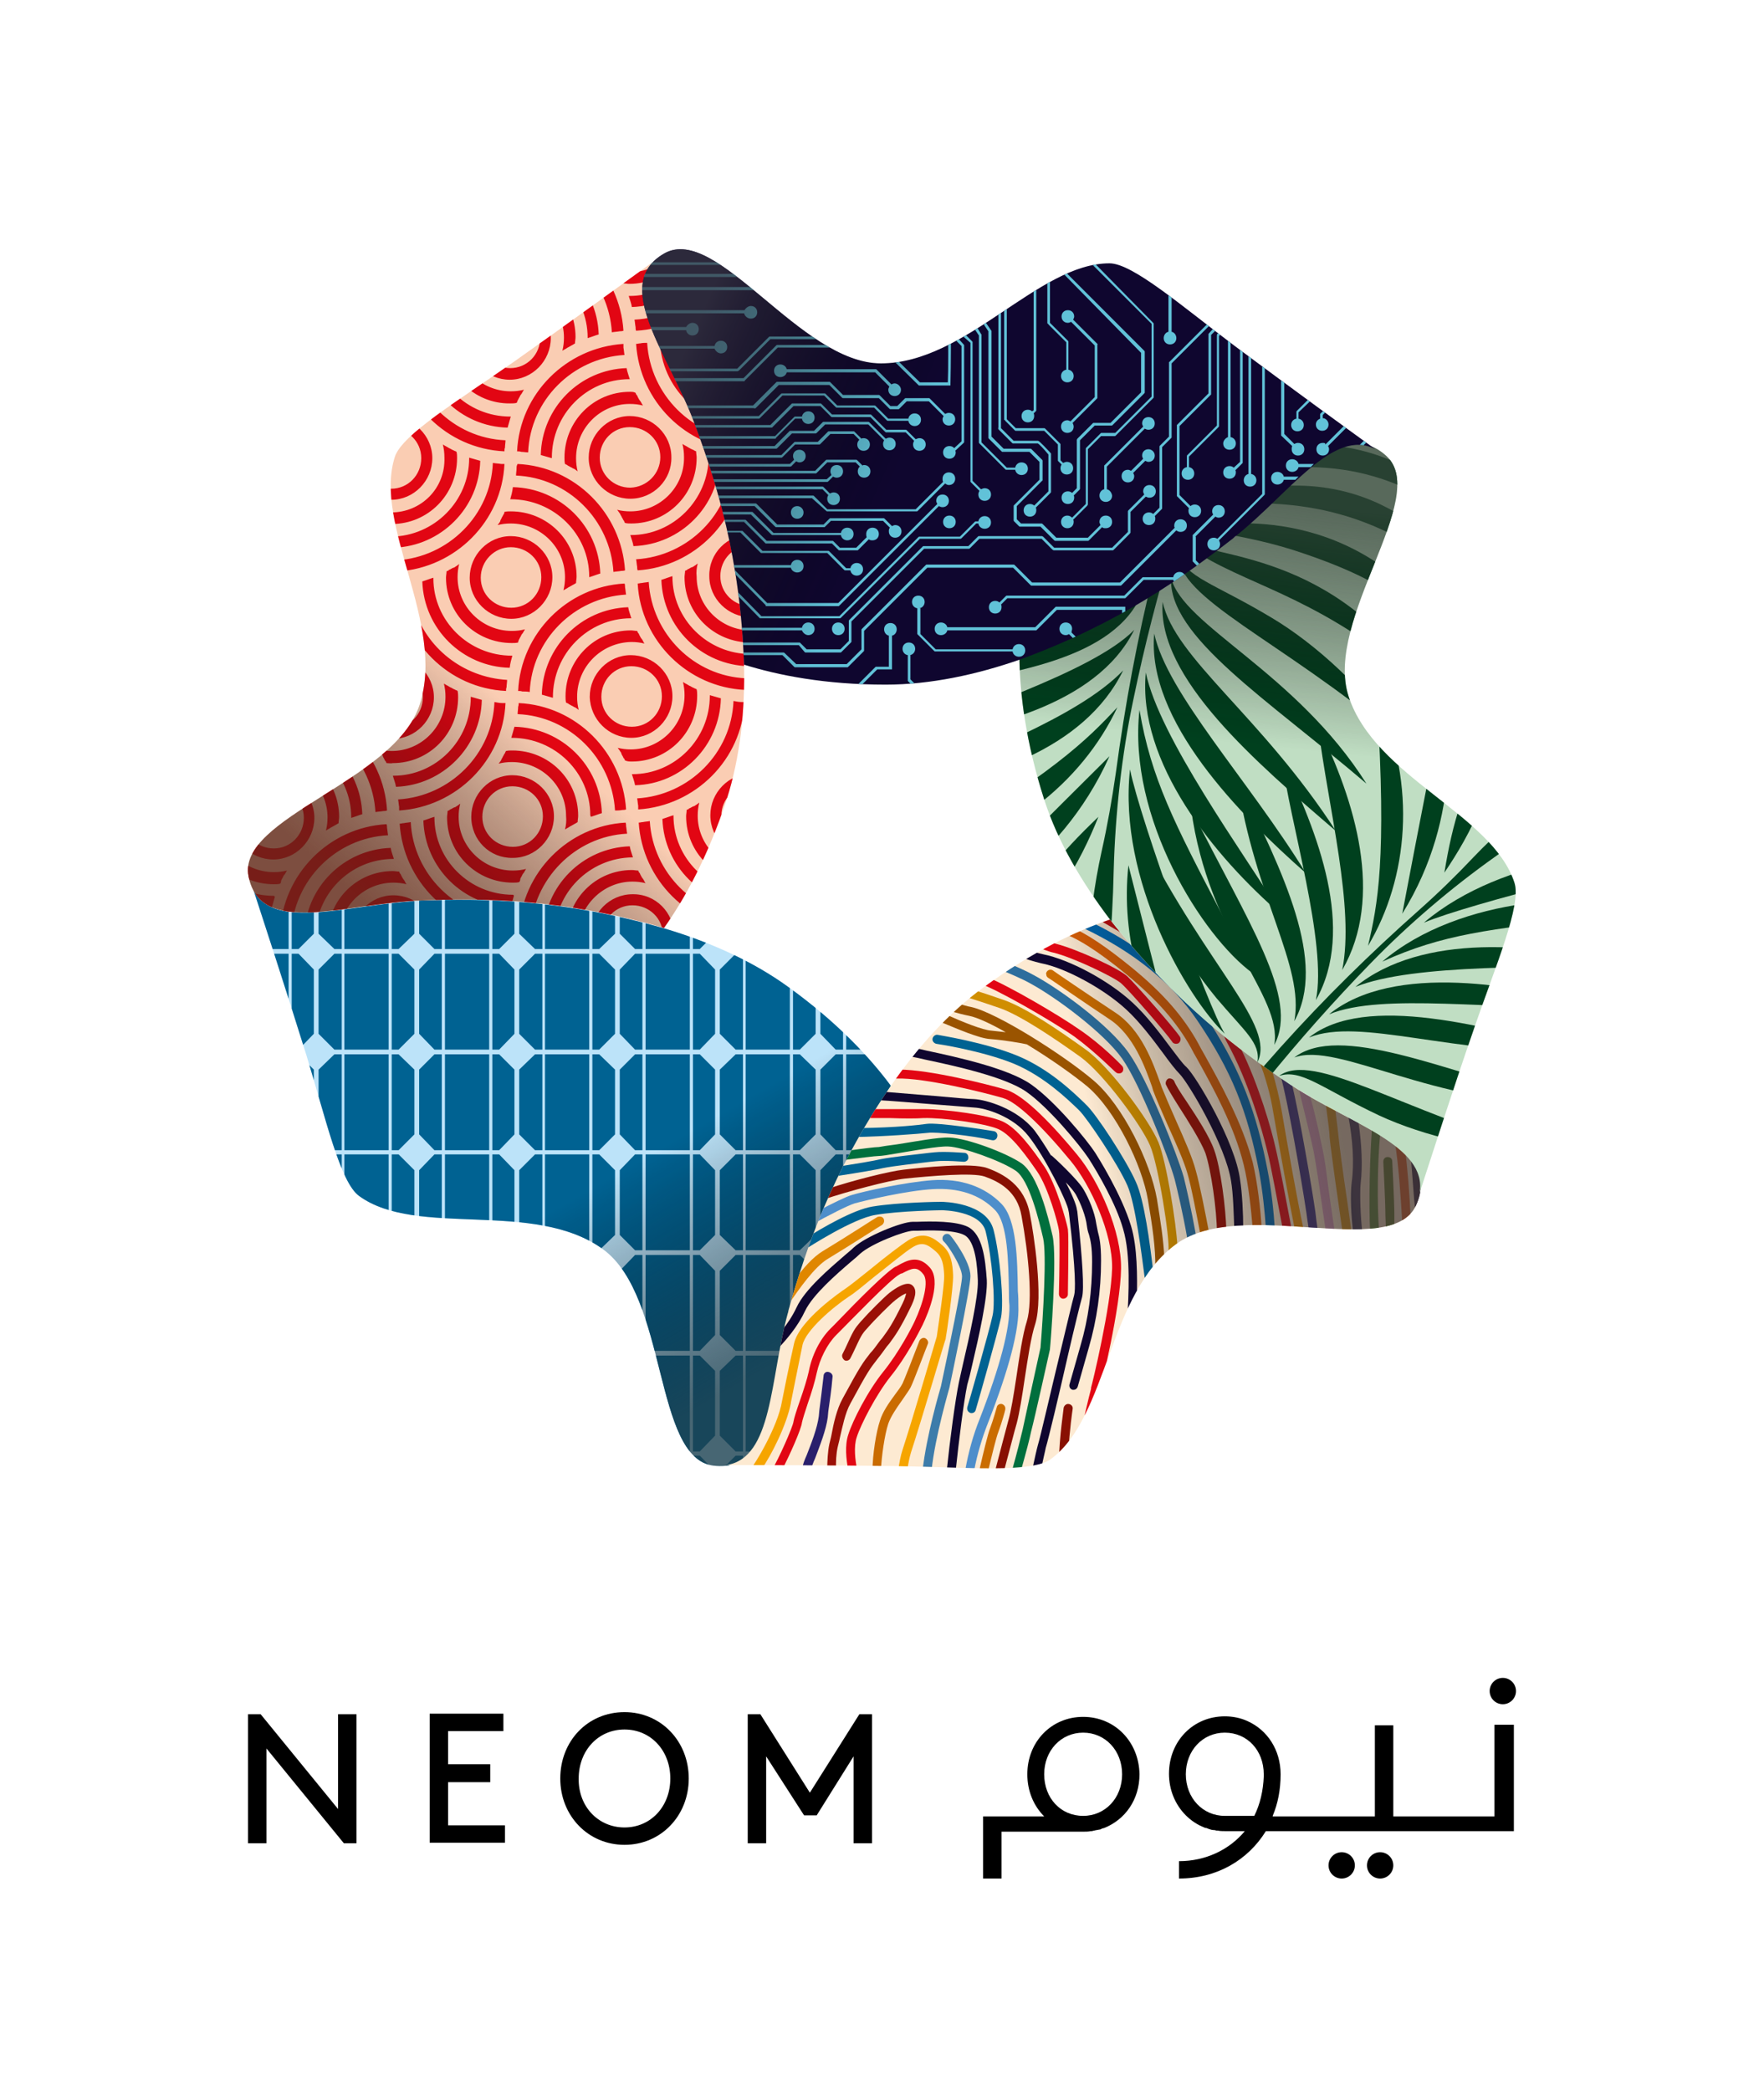 <svg version="1.1" xmlns="http://www.w3.org/2000/svg" xmlns:xlink="http://www.w3.org/1999/xlink" x="0px" y="0px"
     viewBox="0 0 335 397.1" enable-background="new 0 0 335 397.1" xml:space="preserve">
  <g id="logo-color">
    <g>
      <g>
        <g>
          <defs>
            <path id="SVGID_1_" d="M79.9,171c-0.3,0-0.6,0-0.8,0.1c0,0,0,0,0,0c-12.8,0.6-27.1,5.8-31-2.2c1.8,5.5,6.3,19.3,10.1,31.5
              c3.7,12.1,6.4,24.1,10,26.7c11,8,33.2,0.6,46.3,10.1c12.4,9,9.6,39.7,21,41.1c11.8,1.4,10.6-15.9,14.4-29.5
              c3.3-11.6,8-25.8,19.3-42.6c-4-5.4-10.2-12.1-19.5-18.8c-6.9-5-15.1-8.6-23.5-11.1C106.7,170.7,91.9,170.6,79.9,171z"/>
          </defs>
          <use xlink:href="#SVGID_1_"  overflow="visible" fill="#BCE3F9"/>
          <clipPath id="SVGID_00000155847934027356480070000008380725365848873635_">
            <use xlink:href="#SVGID_1_"  overflow="visible"/>
          </clipPath>
          <g clip-path="url(#SVGID_00000155847934027356480070000008380725365848873635_)">
            <g>
              <polygon fill="#006292" points="79.6,203.1 79.6,215.4 82.5,218.4 83.9,218.4 83.9,200.2 82.5,200.2 						"/>
              <rect x="84.5" y="276.4" fill="#006292" width="8.4" height="18.2"/>
              <polygon fill="#006292" points="79.6,222.2 79.6,234.5 82.5,237.4 83.9,237.4 83.9,219.2 82.5,219.2 						"/>
              <polygon fill="#006292" points="74.4,257.4 74.4,275.6 75.7,275.6 78.7,272.6 78.7,260.3 75.7,257.4 						"/>
              <polygon fill="#006292" points="79.6,165 79.6,177.3 82.5,180.2 83.9,180.2 83.9,162 82.5,162 						"/>
              <rect x="84.5" y="219.2" fill="#006292" width="8.4" height="18.2"/>
              <rect x="84.5" y="257.4" fill="#006292" width="8.4" height="18.2"/>
              <rect x="84.5" y="200.2" fill="#006292" width="8.4" height="18.2"/>
              <rect x="84.5" y="238.3" fill="#006292" width="8.4" height="18.2"/>
              <polygon fill="#006292" points="74.4,238.3 74.4,256.5 75.7,256.5 78.7,253.5 78.7,241.3 75.7,238.3 						"/>
              <polygon fill="#006292" points="79.6,241.3 79.6,253.5 82.5,256.5 83.9,256.5 83.9,238.3 82.5,238.3 						"/>
              <polygon fill="#006292" points="74.4,200.2 74.4,218.4 75.7,218.4 78.7,215.4 78.7,203.1 75.7,200.2 						"/>
              <rect x="84.5" y="181.1" fill="#006292" width="8.4" height="18.2"/>
              <polygon fill="#006292" points="74.4,181.1 74.4,199.3 75.7,199.3 78.7,196.3 78.7,184.1 75.7,181.1 						"/>
              <polygon fill="#006292" points="74.4,219.2 74.4,237.4 75.7,237.4 78.7,234.5 78.7,222.2 75.7,219.2 						"/>
              <polygon fill="#006292" points="74.4,162 74.4,180.2 75.7,180.2 78.7,177.3 78.7,165 75.7,162 						"/>
              <polygon fill="#006292" points="79.6,260.3 79.6,272.6 82.5,275.6 83.9,275.6 83.9,257.4 82.5,257.4 						"/>
              <polygon fill="#006292" points="79.6,279.4 79.6,291.7 82.5,294.6 83.9,294.6 83.9,276.4 82.5,276.4 						"/>
              <polygon fill="#006292" points="79.6,184.1 79.6,196.3 82.5,199.3 83.9,199.3 83.9,181.1 82.5,181.1 						"/>
              <polygon fill="#006292" points="98.6,184.1 98.6,196.3 101.6,199.3 103,199.3 103,181.1 101.6,181.1 						"/>
              <polygon fill="#006292" points="98.6,165 98.6,177.3 101.6,180.2 103,180.2 103,162 101.6,162 						"/>
              <polygon fill="#006292" points="98.6,222.2 98.6,234.5 101.6,237.4 103,237.4 103,219.2 101.6,219.2 						"/>
              <polygon fill="#006292" points="98.6,241.3 98.6,253.5 101.6,256.5 103,256.5 103,238.3 101.6,238.3 						"/>
              <rect x="103.5" y="257.4" fill="#006292" width="8.4" height="18.2"/>
              <rect x="103.5" y="276.4" fill="#006292" width="8.4" height="18.2"/>
              <rect x="103.5" y="238.3" fill="#006292" width="8.4" height="18.2"/>
              <polygon fill="#006292" points="98.6,260.3 98.6,272.6 101.6,275.6 103,275.6 103,257.4 101.6,257.4 						"/>
              <polygon fill="#006292" points="93.5,162 93.5,180.2 94.8,180.2 97.7,177.3 97.7,165 94.8,162 						"/>
              <polygon fill="#006292" points="93.5,238.3 93.5,256.5 94.8,256.5 97.7,253.5 97.7,241.3 94.8,238.3 						"/>
              <polygon fill="#006292" points="93.5,257.4 93.5,275.6 94.8,275.6 97.7,272.6 97.7,260.3 94.8,257.4 						"/>
              <polygon fill="#006292" points="93.5,276.4 93.5,294.6 94.8,294.6 97.7,291.7 97.7,279.4 94.8,276.4 						"/>
              <polygon fill="#006292" points="93.5,219.2 93.5,237.4 94.8,237.4 97.7,234.5 97.7,222.2 94.8,219.2 						"/>
              <polygon fill="#006292" points="98.6,279.4 98.6,291.7 101.6,294.6 103,294.6 103,276.4 101.6,276.4 						"/>
              <polygon fill="#006292" points="93.5,200.2 93.5,218.4 94.8,218.4 97.7,215.4 97.7,203.1 94.8,200.2 						"/>
              <rect x="84.5" y="162" fill="#006292" width="8.4" height="18.2"/>
              <polygon fill="#006292" points="93.5,181.1 93.5,199.3 94.8,199.3 97.7,196.3 97.7,184.1 94.8,181.1 						"/>
              <rect x="103.5" y="219.2" fill="#006292" width="8.4" height="18.2"/>
              <rect x="46.4" y="200.2" fill="#006292" width="8.4" height="18.2"/>
              <rect x="46.4" y="219.2" fill="#006292" width="8.4" height="18.2"/>
              <polygon fill="#006292" points="74.4,276.4 74.4,294.6 75.7,294.6 78.7,291.7 78.7,279.4 75.7,276.4 						"/>
              <rect x="46.4" y="238.3" fill="#006292" width="8.4" height="18.2"/>
              <rect x="46.4" y="162" fill="#006292" width="8.4" height="18.2"/>
              <polygon fill="#006292" points="55.4,257.4 55.4,275.6 56.7,275.6 59.6,272.6 59.6,260.3 56.7,257.4 						"/>
              <polygon fill="#006292" points="55.4,238.3 55.4,256.5 56.7,256.5 59.6,253.5 59.6,241.3 56.7,238.3 						"/>
              <polygon fill="#006292" points="55.4,276.4 55.4,294.6 56.7,294.6 59.6,291.7 59.6,279.4 56.7,276.4 						"/>
              <rect x="46.4" y="257.4" fill="#006292" width="8.4" height="18.2"/>
              <rect x="46.4" y="276.4" fill="#006292" width="8.4" height="18.2"/>
              <polygon fill="#006292" points="41.5,241.3 41.5,253.5 44.4,256.5 45.8,256.5 45.8,238.3 44.4,238.3 						"/>
              <polygon fill="#006292" points="41.5,260.3 41.5,272.6 44.4,275.6 45.8,275.6 45.8,257.4 44.4,257.4 						"/>
              <polygon fill="#006292" points="41.5,279.4 41.5,291.7 44.4,294.6 45.8,294.6 45.8,276.4 44.4,276.4 						"/>
              <polygon fill="#006292" points="41.5,222.2 41.5,234.5 44.4,237.4 45.8,237.4 45.8,219.2 44.4,219.2 						"/>
              <polygon fill="#006292" points="41.5,203.1 41.5,215.4 44.4,218.4 45.8,218.4 45.8,200.2 44.4,200.2 						"/>
              <polygon fill="#006292" points="41.5,165 41.5,177.3 44.4,180.2 45.8,180.2 45.8,162 44.4,162 						"/>
              <polygon fill="#006292" points="55.4,219.2 55.4,237.4 56.7,237.4 59.6,234.5 59.6,222.2 56.7,219.2 						"/>
              <polygon fill="#006292" points="41.5,184.1 41.5,196.3 44.4,199.3 45.8,199.3 45.8,181.1 44.4,181.1 						"/>
              <rect x="46.4" y="181.1" fill="#006292" width="8.4" height="18.2"/>
              <rect x="65.4" y="219.2" fill="#006292" width="8.4" height="18.2"/>
              <rect x="65.4" y="238.3" fill="#006292" width="8.4" height="18.2"/>
              <rect x="65.4" y="257.4" fill="#006292" width="8.4" height="18.2"/>
              <rect x="65.4" y="276.4" fill="#006292" width="8.4" height="18.2"/>
              <rect x="65.4" y="162" fill="#006292" width="8.4" height="18.2"/>
              <polygon fill="#006292" points="60.5,165 60.5,177.3 63.5,180.2 64.9,180.2 64.9,162 63.5,162 						"/>
              <polygon fill="#006292" points="55.4,200.2 55.4,218.4 56.7,218.4 59.6,215.4 59.6,203.1 56.7,200.2 						"/>
              <rect x="65.4" y="200.2" fill="#006292" width="8.4" height="18.2"/>
              <rect x="65.4" y="181.1" fill="#006292" width="8.4" height="18.2"/>
              <polygon fill="#006292" points="55.4,162 55.4,180.2 56.7,180.2 59.6,177.3 59.6,165 56.7,162 						"/>
              <polygon fill="#006292" points="60.5,260.3 60.5,272.6 63.5,275.6 64.9,275.6 64.9,257.4 63.5,257.4 						"/>
              <polygon fill="#006292" points="60.5,279.4 60.5,291.7 63.5,294.6 64.9,294.6 64.9,276.4 63.5,276.4 						"/>
              <polygon fill="#006292" points="60.5,184.1 60.5,196.3 63.5,199.3 64.9,199.3 64.9,181.1 63.5,181.1 						"/>
              <polygon fill="#006292" points="55.4,181.1 55.4,199.3 56.7,199.3 59.6,196.3 59.6,184.1 56.7,181.1 						"/>
              <polygon fill="#006292" points="60.5,203.1 60.5,215.4 63.5,218.4 64.9,218.4 64.9,200.2 63.5,200.2 						"/>
              <polygon fill="#006292" points="60.5,241.3 60.5,253.5 63.5,256.5 64.9,256.5 64.9,238.3 63.5,238.3 						"/>
              <polygon fill="#006292" points="60.5,222.2 60.5,234.5 63.5,237.4 64.9,237.4 64.9,219.2 63.5,219.2 						"/>
              <polygon fill="#006292" points="98.6,203.1 98.6,215.4 101.6,218.4 103,218.4 103,200.2 101.6,200.2 						"/>
              <polygon fill="#006292" points="150.6,219.2 150.6,237.4 151.9,237.4 154.9,234.5 154.9,222.2 151.9,219.2 						"/>
              <polygon fill="#006292" points="150.6,200.2 150.6,218.4 151.9,218.4 154.9,215.4 154.9,203.1 151.9,200.2 						"/>
              <polygon fill="#006292" points="150.6,257.4 150.6,275.6 151.9,275.6 154.9,272.6 154.9,260.3 151.9,257.4 						"/>
              <polygon fill="#006292" points="150.6,181.1 150.6,199.3 151.9,199.3 154.9,196.3 154.9,184.1 151.9,181.1 						"/>
              <polygon fill="#006292" points="155.8,222.2 155.8,234.5 158.7,237.4 160.1,237.4 160.1,219.2 158.7,219.2 						"/>
              <polygon fill="#006292" points="155.8,241.3 155.8,253.5 158.7,256.5 160.1,256.5 160.1,238.3 158.7,238.3 						"/>
              <polygon fill="#006292" points="150.6,162 150.6,180.2 151.9,180.2 154.9,177.3 154.9,165 151.9,162 						"/>
              <polygon fill="#006292" points="155.8,260.3 155.8,272.6 158.7,275.6 160.1,275.6 160.1,257.4 158.7,257.4 						"/>
              <polygon fill="#006292" points="155.8,279.4 155.8,291.7 158.7,294.6 160.1,294.6 160.1,276.4 158.7,276.4 						"/>
              <polygon fill="#006292" points="150.6,238.3 150.6,256.5 151.9,256.5 154.9,253.5 154.9,241.3 151.9,238.3 						"/>
              <rect x="141.6" y="219.2" fill="#006292" width="8.4" height="18.2"/>
              <polygon fill="#006292" points="150.6,276.4 150.6,294.6 151.9,294.6 154.9,291.7 154.9,279.4 151.9,276.4 						"/>
              <rect x="141.6" y="257.4" fill="#006292" width="8.4" height="18.2"/>
              <rect x="141.6" y="276.4" fill="#006292" width="8.4" height="18.2"/>
              <rect x="141.6" y="238.3" fill="#006292" width="8.4" height="18.2"/>
              <rect x="141.6" y="200.2" fill="#006292" width="8.4" height="18.2"/>
              <polygon fill="#006292" points="136.7,165 136.7,177.3 139.7,180.2 141.1,180.2 141.1,162 139.7,162 						"/>
              <rect x="141.6" y="181.1" fill="#006292" width="8.4" height="18.2"/>
              <rect x="141.6" y="162" fill="#006292" width="8.4" height="18.2"/>
              <polygon fill="#006292" points="169.7,238.3 169.7,256.5 171,256.5 173.9,253.5 173.9,241.3 171,238.3 						"/>
              <polygon fill="#006292" points="169.7,257.4 169.7,275.6 171,275.6 173.9,272.6 173.9,260.3 171,257.4 						"/>
              <polygon fill="#006292" points="169.7,219.2 169.7,237.4 171,237.4 173.9,234.5 173.9,222.2 171,219.2 						"/>
              <rect x="160.7" y="162" fill="#006292" width="8.4" height="18.2"/>
              <polygon fill="#006292" points="169.7,276.4 169.7,294.6 171,294.6 173.9,291.7 173.9,279.4 171,276.4 						"/>
              <polygon fill="#006292" points="171,162 169.7,162 169.7,180.2 171,180.2 173.9,177.3 173.9,165 						"/>
              <polygon fill="#006292" points="169.7,200.2 169.7,218.4 171,218.4 173.9,215.4 173.9,203.1 171,200.2 						"/>
              <polygon fill="#006292" points="169.7,181.1 169.7,199.3 171,199.3 173.9,196.3 173.9,184.1 171,181.1 						"/>
              <rect x="160.7" y="257.4" fill="#006292" width="8.4" height="18.2"/>
              <polygon fill="#006292" points="155.8,203.1 155.8,215.4 158.7,218.4 160.1,218.4 160.1,200.2 158.7,200.2 						"/>
              <rect x="160.7" y="181.1" fill="#006292" width="8.4" height="18.2"/>
              <polygon fill="#006292" points="155.8,165 155.8,177.3 158.7,180.2 160.1,180.2 160.1,162 158.7,162 						"/>
              <polygon fill="#006292" points="155.8,184.1 155.8,196.3 158.7,199.3 160.1,199.3 160.1,181.1 158.7,181.1 						"/>
              <rect x="160.7" y="276.4" fill="#006292" width="8.4" height="18.2"/>
              <rect x="160.7" y="238.3" fill="#006292" width="8.4" height="18.2"/>
              <rect x="160.7" y="200.2" fill="#006292" width="8.4" height="18.2"/>
              <rect x="160.7" y="219.2" fill="#006292" width="8.4" height="18.2"/>
              <polygon fill="#006292" points="136.7,260.3 136.7,272.6 139.7,275.6 141.1,275.6 141.1,257.4 139.7,257.4 						"/>
              <polygon fill="#006292" points="117.7,260.3 117.7,272.6 120.6,275.6 122,275.6 122,257.4 120.6,257.4 						"/>
              <polygon fill="#006292" points="117.7,222.2 117.7,234.5 120.6,237.4 122,237.4 122,219.2 120.6,219.2 						"/>
              <rect x="122.6" y="257.4" fill="#006292" width="8.4" height="18.2"/>
              <polygon fill="#006292" points="117.7,279.4 117.7,291.7 120.6,294.6 122,294.6 122,276.4 120.6,276.4 						"/>
              <polygon fill="#006292" points="117.7,184.1 117.7,196.3 120.6,199.3 122,199.3 122,181.1 120.6,181.1 						"/>
              <polygon fill="#006292" points="117.7,165 117.7,177.3 120.6,180.2 122,180.2 122,162 120.6,162 						"/>
              <rect x="122.6" y="276.4" fill="#006292" width="8.4" height="18.2"/>
              <polygon fill="#006292" points="117.7,203.1 117.7,215.4 120.6,218.4 122,218.4 122,200.2 120.6,200.2 						"/>
              <polygon fill="#006292" points="112.5,162 112.5,180.2 113.8,180.2 116.8,177.3 116.8,165 113.8,162 						"/>
              <polygon fill="#006292" points="117.7,241.3 117.7,253.5 120.6,256.5 122,256.5 122,238.3 120.6,238.3 						"/>
              <polygon fill="#006292" points="112.5,276.4 112.5,294.6 113.8,294.6 116.8,291.7 116.8,279.4 113.8,276.4 						"/>
              <rect x="103.5" y="162" fill="#006292" width="8.4" height="18.2"/>
              <polygon fill="#006292" points="112.5,181.1 112.5,199.3 113.8,199.3 116.8,196.3 116.8,184.1 113.8,181.1 						"/>
              <polygon fill="#006292" points="112.5,257.4 112.5,275.6 113.8,275.6 116.8,272.6 116.8,260.3 113.8,257.4 						"/>
              <rect x="103.5" y="181.1" fill="#006292" width="8.4" height="18.2"/>
              <polygon fill="#006292" points="112.5,200.2 112.5,218.4 113.8,218.4 116.8,215.4 116.8,203.1 113.8,200.2 						"/>
              <polygon fill="#006292" points="112.5,238.3 112.5,256.5 113.8,256.5 116.8,253.5 116.8,241.3 113.8,238.3 						"/>
              <polygon fill="#006292" points="112.5,219.2 112.5,237.4 113.8,237.4 116.8,234.5 116.8,222.2 113.8,219.2 						"/>
              <rect x="122.6" y="200.2" fill="#006292" width="8.4" height="18.2"/>
              <polygon fill="#006292" points="136.7,279.4 136.7,291.7 139.7,294.6 141.1,294.6 141.1,276.4 139.7,276.4 						"/>
              <rect x="122.6" y="238.3" fill="#006292" width="8.4" height="18.2"/>
              <polygon fill="#006292" points="131.6,181.1 131.6,199.3 132.9,199.3 135.8,196.3 135.8,184.1 132.9,181.1 						"/>
              <rect x="103.5" y="200.2" fill="#006292" width="8.4" height="18.2"/>
              <polygon fill="#006292" points="136.7,222.2 136.7,234.5 139.7,237.4 141.1,237.4 141.1,219.2 139.7,219.2 						"/>
              <polygon fill="#006292" points="136.7,203.1 136.7,215.4 139.7,218.4 141.1,218.4 141.1,200.2 139.7,200.2 						"/>
              <polygon fill="#006292" points="131.6,200.2 131.6,218.4 132.9,218.4 135.8,215.4 135.8,203.1 132.9,200.2 						"/>
              <polygon fill="#006292" points="136.7,241.3 136.7,253.5 139.7,256.5 141.1,256.5 141.1,238.3 139.7,238.3 						"/>
              <polygon fill="#006292" points="131.6,162 131.6,180.2 132.9,180.2 135.8,177.3 135.8,165 132.9,162 						"/>
              <polygon fill="#006292" points="136.7,184.1 136.7,196.3 139.7,199.3 141.1,199.3 141.1,181.1 139.7,181.1 						"/>
              <rect x="122.6" y="181.1" fill="#006292" width="8.4" height="18.2"/>
              <rect x="122.6" y="162" fill="#006292" width="8.4" height="18.2"/>
              <rect x="122.6" y="219.2" fill="#006292" width="8.4" height="18.2"/>
              <polygon fill="#006292" points="131.6,219.2 131.6,237.4 132.9,237.4 135.8,234.5 135.8,222.2 132.9,219.2 						"/>
              <polygon fill="#006292" points="131.6,238.3 131.6,256.5 132.9,256.5 135.8,253.5 135.8,241.3 132.9,238.3 						"/>
              <polygon fill="#006292" points="131.6,276.4 131.6,294.6 132.9,294.6 135.8,291.7 135.8,279.4 132.9,276.4 						"/>
              <polygon fill="#006292" points="131.6,257.4 131.6,275.6 132.9,275.6 135.8,272.6 135.8,260.3 132.9,257.4 						"/>
            </g>
          </g>
        </g>

        <linearGradient id="SVGID_00000053545892070550358360000000901603956556992158_" gradientUnits="userSpaceOnUse" x1="150.132" y1="271.76" x2="80.036" y2="150.351">
          <stop  offset="9.000000e-02" style="stop-color:#203C47; stop-opacity: 0.75"/>
          <stop  offset="0.42" style="stop-color:#000000; stop-opacity: 0"/>
        </linearGradient>
        <path fill="url(#SVGID_00000053545892070550358360000000901603956556992158_)" d="M79.9,171c-0.3,0-0.6,0-0.8,0.1c0,0,0,0,0,0
          c-12.8,0.6-27.1,5.8-31-2.2c1.8,5.5,6.3,19.3,10.1,31.5c3.7,12.1,6.4,24.1,10,26.7c11,8,33.2,0.6,46.3,10.1
          c12.4,9,9.6,39.7,21,41.1c11.8,1.4,10.6-15.9,14.4-29.5c3.3-11.6,8-25.8,19.3-42.6c-4-5.4-10.2-12.1-19.5-18.8
          c-6.9-5-15.1-8.6-23.5-11.1C106.7,170.7,91.9,170.6,79.9,171z"/>
      </g>
      <g>
        <g>
          <defs>
            <path id="SVGID_00000073688761985586605620000002579860804594579609_" d="M149.8,248.6c-0.1,0.3-0.1,0.6-0.2,0.8c0,0,0,0,0,0
              c-3.4,12.4-2.8,27.5-11.7,28.8c5.8,0,20.3,0,33.1,0.2c12.6,0.2,24.9,1.3,28.5-1.3c11-8,10.8-31.4,23.9-40.9
              c12.4-9,40.7,3.1,45.5-7.3c5-10.8-11.9-15-23.6-22.8c-10-6.7-22-15.6-34.5-31.5c-6.4,2.2-14.6,6-23.9,12.8
              c-6.9,5-12.8,11.7-17.8,18.9C157.8,222.9,153.1,237,149.8,248.6z"/>
          </defs>
          <use xlink:href="#SVGID_00000073688761985586605620000002579860804594579609_"  overflow="visible" fill="#FDEAD2"/>
          <clipPath id="SVGID_00000072971140162776898650000012419632423678172092_">
            <use xlink:href="#SVGID_00000073688761985586605620000002579860804594579609_"  overflow="visible"/>
          </clipPath>
          <g clip-path="url(#SVGID_00000072971140162776898650000012419632423678172092_)">
            <path fill="#3D7CAA" d="M180.3,263.5c0.4-1.9,4-18.9,4-21.2c0-2.8-3.5-7.4-3.9-7.8c-0.3-0.3-0.9-0.3-1.2,0.1
              c-0.3,0.3-0.3,0.9,0.1,1.2c0.6,0.5,3.3,4.5,3.4,6.5c0,0,0,0.1,0,0.1c0,1.6-2.4,13.3-4,20.8c-0.2,0.7-2.8,9.5-3.5,16.1
              c0.6,0,1.1,0,1.7,0C177.6,272.6,180.3,263.6,180.3,263.5L180.3,263.5z"/>
            <path fill="#0F062F" d="M184.6,259.3c1.3-5.5,3-13.1,2.8-16.3c-0.3-4.1-0.8-8.5-3.5-10c-2.3-1.2-7.2-1.1-9.8-1
              c-0.3,0-0.6,0-0.8,0c-2,0-8.8,2.7-11.2,4.9c-0.4,0.4-0.9,0.8-1.6,1.4c-3,2.6-7.6,6.5-9.2,9.9c-0.8,1.7-1.8,3.2-2.8,4.4
              c-0.2,1.1-0.4,2.2-0.6,3.3c1.5-1.6,3.6-4,5-7c1.5-3.1,6-7,8.8-9.4c0.6-0.5,1.2-1,1.6-1.4c2.2-2,8.6-4.4,10.1-4.4
              c0.2,0,0.5,0,0.8,0c2.1-0.1,7-0.2,8.9,0.8c2.2,1.1,2.5,6.2,2.6,8.6c0,0,0,0.1,0,0.1c0.1,3-1.6,10.6-2.8,15.7
              c-0.3,1.4-0.6,2.6-0.8,3.6c-0.7,3.4-1.7,10.9-2.3,16.7c0.6,0,1.1,0,1.7,0c0.6-5.6,1.5-13,2.2-16.3
              C184,261.9,184.3,260.7,184.6,259.3z"/>
            <path fill="#E08700" d="M157.1,239.1c4.8-2.9,10.3-6.5,10.4-6.5c0.4-0.3,0.5-0.8,0.3-1.2c-0.2-0.4-0.8-0.5-1.2-0.3
              c-0.1,0-5.6,3.6-10.4,6.5c-1.8,1.1-3.7,3.2-5.4,5.6c-0.4,1.6-0.8,3.1-1.2,4.7C151.9,244.5,154.7,240.6,157.1,239.1z"/>
            <path fill="#006292" d="M166.2,230.7c4.6-0.8,12.6-0.9,12.7-0.9c0.1,0,7.4,0.1,8.3,4.1c1.2,4.9,1.9,13.3,1.3,15.9
              c-0.6,2.8-4.7,17.2-4.8,17.4c-0.1,0.5,0.1,0.9,0.6,1.1c0.4,0.1,0.9-0.1,1-0.6c0.2-0.6,4.2-14.7,4.8-17.5
              c0.6-3-0.2-11.9-1.4-16.6c-1.3-5.3-9.6-5.4-10-5.4c-0.4,0-8.2,0.1-13,0.9c-3.7,0.6-9.6,4.1-12.5,5.9c-0.3,0.9-0.7,1.8-1,2.8
              c0.1-0.1,0.2-0.2,0.3-0.3C153.7,236.7,162,231.4,166.2,230.7z"/>
            <path fill="#4E8ECB" d="M193.4,247.9c0-0.8,0-1.7-0.1-2.7c-0.1-6.1-0.2-13.6-3.1-16.6c-3.2-3.3-7.8-4.9-13.2-4.5
              c-5.2,0.4-12.9,2.1-15.2,2.8c-1.1,0.3-3.9,1.7-6.6,3.1c-0.4,0.8-0.7,1.7-1,2.5c3.1-1.7,6.8-3.6,8.1-4c2.2-0.6,9.8-2.4,14.8-2.7
              c4.9-0.3,9,1,11.9,4c2.4,2.5,2.5,9.9,2.6,15.4c0,0.9,0,1.8,0.1,2.7c0.1,4.4-1.8,11.6-5.6,21.4c-1.3,3.2-2.2,6.5-2.8,9.9
              c0.6,0,1.2,0,1.7,0c0.6-3.1,1.5-6.2,2.7-9.2C191.6,260,193.6,252.5,193.4,247.9z"/>
            <path fill="#881002" d="M194.6,261.8c0.6-3.9,1.2-8,2-10.4c1.6-5.2-0.3-17.2-1-20.8c-1-5.6-5.1-7.7-8.1-8.8
              c-3-1.1-12.5-0.1-15.9,0.3c-2.7,0.3-9.5,2-14.3,3.6c-0.3,0.7-0.7,1.4-1,2.1c4.7-1.6,12.7-3.7,15.5-4c4.9-0.5,12.9-1.2,15.2-0.4
              c2.8,1,6.2,2.8,7,7.5c1.3,7.1,2.2,16.1,1,20c-0.8,2.5-1.4,6.7-2,10.7c-0.5,3.3-1,6.4-1.5,8.1c-0.5,1.8-1.5,5.7-2.5,9.5
              c0.6,0,1.2,0,1.7,0c1-3.7,1.9-7.3,2.4-9C193.6,268.3,194.1,265.2,194.6,261.8z"/>
            <path fill="#CA6C00" d="M190.9,267.7c0.1-0.5-0.1-0.9-0.6-1.1c-0.4-0.1-0.9,0.1-1,0.6c0,0-0.6,2.2-1.3,4.1
              c-0.4,1-1.3,4.7-2,7.8c0.6,0,1.2,0,1.7,0c0.7-2.9,1.5-6.2,1.9-7.2C190.3,270,190.9,267.8,190.9,267.7z"/>
            <path fill="#016F3D" d="M199.4,256.2l0-0.1c0.1-0.7,1.4-17.4,0.5-21.4c-0.9-3.9-2.8-11.6-5.9-13.8c-2.9-2-10.4-4.8-13.7-4.9
              c-2.1-0.1-6.7,0.8-10,1.3c-1.6,0.2-2.9,0.4-3.4,0.5c-0.7,0-3.1,0.3-5.9,0.7c-0.3,0.6-0.7,1.2-1,1.8c3.2-0.4,6.2-0.8,6.9-0.8
              c0.5,0,1.8-0.2,3.5-0.5c3.1-0.5,7.8-1.4,9.7-1.3c2.7,0.1,10,2.7,12.8,4.6c2.6,1.8,4.4,9.4,5.2,12.8c0.7,3,0,14.8-0.5,20.8
              c-0.2,0.9-2.9,13.2-3.4,15.6c-0.3,1.3-1.1,4.5-2,7.7c0.7,0,1.2,0,1.7,0c0.9-3.2,1.7-6.2,1.9-7.3
              C196.5,269.3,199.4,256.2,199.4,256.2z"/>
            <path fill="#006292" d="M167.7,221.8c1.9-0.4,6.5-0.9,9-1.2l1-0.1c1.8-0.2,5.3,0.1,5.3,0.1c0.5,0,0.9-0.3,0.9-0.8
              c0-0.5-0.3-0.9-0.8-0.9c-0.1,0-3.7-0.3-5.6-0.1l-1,0.1c-2.5,0.3-7.2,0.8-9.2,1.2c-1.2,0.3-4.8,0.9-8,1.4
              c-0.3,0.6-0.6,1.3-0.9,1.9c0.4-0.1,0.8-0.1,1.2-0.2C162.9,222.7,166.4,222.1,167.7,221.8z"/>
            <path fill="#006292" d="M188.4,216.5c0.5,0.1,0.9-0.2,1-0.7c0.1-0.5-0.2-0.9-0.6-1c-1.1-0.2-10.7-1.7-12.8-1.4
              c-1.4,0.2-5.6,0.7-12.6,0.8c-0.3,0.6-0.7,1.1-1,1.7c5.6-0.1,12-0.6,13.9-0.8C177.6,214.9,184.5,215.6,188.4,216.5z"/>
            <path fill="#E20613" d="M175.4,212.3c3.7-0.1,11.7,1,14.2,2.1c2.5,1.1,5.4,5.2,7.4,8.1c2.1,3.1,3.9,9.7,4.1,11.1
              c0.2,1,0.1,7.7,0,12.1c0,0.5,0.4,0.9,0.8,0.9c0.5,0,0.9-0.4,0.9-0.8c0-1.1,0.2-10.9,0-12.4c-0.3-1.6-2.2-8.4-4.4-11.8
              c-2.3-3.4-5.3-7.5-8.1-8.7c-2.7-1.2-10.9-2.3-14.9-2.3c-1.3,0-3.8,0-6.4,0c-1.1,0-2.3,0-3.4,0c-0.4,0.6-0.7,1.1-1.1,1.7
              c1.5,0,3.1,0,4.5,0C171.6,212.4,174.1,212.4,175.4,212.3z"/>
            <path fill="#E20613" d="M208.9,264c0.2-0.6,3.9-15.7,4-23.1c0.1-7-4.1-16.5-8.3-21.6c-4.2-5.1-9.9-11.3-13.6-12.4
              c-3.4-1-14.5-3.8-20.2-3.8c-0.3,0.4-0.6,0.8-0.9,1.2c-0.1,0.2-0.2,0.3-0.3,0.5c0.3,0,0.5,0,0.7,0c5.2-0.2,16.8,2.7,20.2,3.7
              c2.5,0.7,7.2,5.1,12.8,11.9c3.9,4.7,8,13.9,7.9,20.4c-0.2,7.3-3.8,22.1-4,22.7l0,0.2c-0.5,1.9-1.3,5.2-2,8.8
              c1.1-1.7,2-3.6,2.9-5.6c0.3-1.1,0.5-2.1,0.7-2.8L208.9,264z"/>
            <path fill="#0F062F" d="M214.8,232.8c-1.8-6-6.3-13.1-6.8-13.9c-1.5-2.3-7.5-9.7-12.2-13c-4.3-3-13.7-5.1-19.8-6.4l-1.3-0.3
              c-0.2,0-0.4-0.1-0.6-0.1c-0.4,0.5-0.8,1-1.2,1.5c0.5,0.1,1,0.2,1.5,0.3l1.3,0.3c5.7,1.2,15.2,3.3,19.2,6.1
              c4.3,3,10.2,10.2,11.8,12.6c1.8,2.8,5.3,8.8,6.6,13.5c1.5,5,1,12.7,0.8,16.9c0,0.3,0,0.6-0.1,1c0.6-1.5,1.2-3,1.9-4.5
              C216,242.3,216,236.8,214.8,232.8z"/>
            <path fill="#D08E00" d="M206.2,199.3c-5-3.6-11.3-7.9-15.5-9.4c-1.5-0.5-3.7-1.3-6.1-2c-0.5,0.4-1,0.9-1.5,1.3
              c2.6,0.8,5.3,1.7,7,2.3c4,1.5,10.2,5.7,15.1,9.2c4.3,3.1,11.6,13,13.2,16.8c1.6,3.7,3.8,17.8,3.5,20c0,0.2,0,0.4,0,0.6
              c0.5-0.5,1.1-1,1.7-1.5c-0.2-4.2-2.1-16.1-3.6-19.7C218.3,212.8,210.8,202.6,206.2,199.3z"/>
            <path fill="#E20613" d="M211.9,203.6c0.3,0.3,0.9,0.3,1.2,0c0.3-0.3,0.3-0.9,0-1.2c-0.2-0.2-3.8-4-8.1-6.9
              c-3.7-2.6-13.2-8.2-17.6-10c-0.2,0.1-0.4,0.3-0.5,0.4c-0.3,0.3-0.6,0.6-1,0.8c3.2,1,13.8,7.1,18.1,10.1
              C208.1,199.8,211.8,203.6,211.9,203.6z"/>
            <path fill="#2D6E9D" d="M214.4,200c-3.7-5.3-13-12.1-18-14.8c-1.4-0.8-3.3-1.6-5.3-2.5c-0.5,0.4-1.1,0.8-1.6,1.2
              c2.3,1,4.5,1.9,6.1,2.8c5,2.7,14,9.4,17.5,14.3c3.4,4.8,8.9,18.9,10,23c0.4,1.6,1.5,6.1,2.4,11.3c0.5-0.3,1-0.6,1.6-0.9
              c-0.9-5-1.9-9.3-2.3-10.9C223.6,219.3,218,205.1,214.4,200z"/>
            <path fill="#CA6C00" d="M223.3,212.7c-1.1-2.5-2.1-4.8-2.7-6.3l-0.2-0.6c-1.4-3.9-3.6-10.3-8.7-13.6c-5-3.3-11.6-7.8-11.7-7.9
              c-0.4-0.3-0.9-0.2-1.2,0.2c-0.1,0.2-0.2,0.3-0.1,0.5c0,0.3,0.1,0.5,0.4,0.7c0.1,0,6.7,4.6,11.7,7.9c4.5,3,6.7,9.1,8,12.8
              l0.2,0.7c0.6,1.6,1.6,3.9,2.7,6.4c1.5,3.3,3.2,7.1,3.8,9.3c0.7,2.3,1.8,8.1,2.6,12.3c0.5-0.2,1-0.4,1.6-0.6
              c-0.8-4.2-1.9-9.8-2.6-12.2C226.5,219.9,224.9,216.3,223.3,212.7z"/>
            <path fill="#0F062F" d="M225.3,202.6c-0.7-0.6-1.7-2-3-3.7c-2-2.7-4.6-6.1-7.2-8.5c-4.5-4.2-12-8.2-17-9.2
              c-0.9-0.2-2.1-0.5-3.3-1c-0.6,0.4-1.2,0.8-1.8,1.2c1.7,0.7,3.4,1.2,4.7,1.5c4.7,0.9,12,4.9,16.2,8.8c2.5,2.3,5,5.6,7,8.3
              c1.3,1.8,2.4,3.2,3.1,3.9c1.7,1.7,8.8,13.7,9.8,20.4c0.4,2.4,0.5,6.2,0.6,9.1c0.5,0,1.1-0.1,1.7-0.1c0-2.9-0.2-6.8-0.6-9.3
              C234.6,216.9,227.2,204.4,225.3,202.6z"/>
            <path fill="#D95F06" d="M228.7,200.2c-0.4-0.7-0.8-1.4-1.1-2c-2.8-5.1-6.7-9.6-12.7-14.5c-4.8-3.9-8.6-6.5-11.8-7.8
              c-0.7,0.3-1.4,0.7-2.1,1c3.3,1,7.4,3.6,12.9,8.1c5.8,4.8,9.6,9.1,12.3,14c0.3,0.6,0.7,1.3,1.1,2c3,5.4,7.1,12.8,8.9,20.2
              c0.9,3.6,1.4,8.5,1.7,12.1c0.6,0,1.1,0,1.7,0c-0.2-3.7-0.8-8.8-1.7-12.6C235.9,213.1,231.7,205.6,228.7,200.2z"/>
            <path fill="#E20613" d="M212.9,186.7c1.5,1.3,8.7,9.6,9.7,11.1c0.2,0.4,0.8,0.5,1.2,0.3c0.4-0.3,0.5-0.8,0.3-1.2
              c-1.1-1.7-8.5-10.1-10-11.5c-1.6-1.5-9.6-5.2-13.6-6.2c-0.7-0.2-1.5-0.5-2.4-0.8c-0.6,0.3-1.2,0.7-1.8,1.1
              c1.4,0.6,2.8,1.2,3.8,1.4C203.8,181.8,211.5,185.5,212.9,186.7z"/>
            <path fill="#0069B3" d="M229.9,194.4c-0.4-0.4-0.9-0.8-1.3-1.2c-4.3-4-8.5-8.1-12.3-12.8c-3-2.1-6.3-4-9.9-5.7
              c-0.1-0.1-0.3-0.1-0.4-0.2c-0.7,0.3-1.3,0.6-2,0.9c0.6,0.3,1.1,0.6,1.7,0.8c9.7,4.6,16.8,10.4,21.7,17.6
              c6.5,9.6,9.5,17.1,11.7,28.6c0.7,3.8,1.1,7.8,1.3,10.8c0.6,0,1.1,0.1,1.7,0.1c-0.2-3-0.6-7.2-1.4-11.2
              C238.6,211.2,235.6,203.3,229.9,194.4z"/>
            <path fill="#BF0D0D" d="M214.2,177.8c-0.9-1.1-1.7-2.3-2.6-3.4c-0.8-0.5-1.6-0.9-2.4-1.4c-0.7,0.3-1.3,0.5-2,0.8
              c1.9,1.1,4,2.3,6.4,3.7C213.8,177.6,214,177.7,214.2,177.8z"/>
            <path fill="#E20613" d="M235.6,199c-1.1-0.8-2.2-1.7-3.3-2.6c0.2,0.3,0.5,1.2,0.7,1.5c4.2,7.6,6.7,16.8,7.6,20.4
              c0.8,3.1,2,9.9,3,15c0.6,0,1.2,0.1,1.7,0.1c-1-5.2-2.3-12.3-3.1-15.6C241.5,214.6,239.1,206.1,235.6,199z"/>
            <path fill="#F29100" d="M241.5,203.1c-0.8-0.5-1.6-1.1-2.4-1.7c1.2,3,2.2,6.6,2.7,9.8c1.3,7.4,2.9,16.3,4.1,22.3
              c0.6,0,1.2,0.1,1.7,0.1c-1.3-6-2.9-15.1-4.2-22.7C243,208.6,242.3,205.6,241.5,203.1z"/>
            <path fill="#312782" d="M245.3,205.6c-0.7-0.4-1.4-0.9-2.1-1.3c1.3,4.4,4,19.9,4.9,26c0.1,0.7,0.3,2.3,0.5,3.3
              c0.6,0,1.1,0.1,1.7,0.1c-0.2-1-0.4-2.7-0.5-3.6C249.1,225.3,246.8,211.8,245.3,205.6z"/>
            <path fill="#D88B00" d="M254.2,215.8c-0.1-0.8-0.3-2.8-0.6-5c-0.6-0.3-1.2-0.7-1.8-1c0.3,2.5,0.7,5,0.7,6.1
              c0.1,1.1,0.8,6.5,1.7,12.7c0.2,1.5,0.6,4.1,0.8,5.6c0.6,0,1.1,0,1.7,0c-0.2-1.6-0.6-4.3-0.8-5.8
              C255,222.5,254.3,216.9,254.2,215.8z"/>
            <path fill="#18174B" d="M258.4,224.7c0.4-3.3,0.2-7.5-0.4-11.5c-0.6-0.3-1.2-0.7-1.9-1c0.8,4.2,1.1,8.7,0.6,12.3
              c-0.3,2.4-0.1,6.6,0.3,9.6c0.6,0,1.1,0,1.7-0.1C258.4,231.1,258.2,226.9,258.4,224.7z"/>
            <path fill="#387B23" d="M262.1,215.4c-0.5-0.3-1.1-0.6-1.6-0.9c0,0.2,0,0.4,0,0.6c-0.3,4.1-0.6,12.9-0.3,18.9
              c0.6-0.1,1.1-0.1,1.7-0.2C261.5,228.6,261.6,220.7,262.1,215.4z"/>
            <path fill="#D6490C" d="M266.5,218c0,0-0.1-0.1-0.1-0.1c-0.3-0.2-0.6-0.4-0.8-0.6c-0.2-0.1-0.5-0.3-0.7-0.4
              c0.7,4.1,1.1,10.1,1.4,15.3c0.6-0.3,1.1-0.5,1.6-0.9c-0.2-4.4-0.6-9.6-1.1-13.3C266.7,218.1,266.6,218,266.5,218z"/>
            <path fill="#0F062F" d="M270.1,225.6c-0.1-1.5-0.2-3-0.4-4.5c-0.3-0.5-0.7-1-1.2-1.5l0,0c-0.2-0.2-0.4-0.4-0.6-0.6c0,0,0,0,0,0
              c0,0-0.1-0.1-0.1-0.1c0.3,2.2,0.4,4.5,0.6,6.8c0.1,1.4,0.2,2.8,0.4,4.2c0.6-0.6,1.2-1.3,1.5-2.2
              C270.2,227,270.2,226.3,270.1,225.6z"/>
            <path fill="#E20613" d="M176.6,240.7c-2.2-2.5-4.3-1.4-6.1-0.4c-0.1,0.1-0.3,0.2-0.4,0.2c-1.7,0.9-6.9,6.1-11.7,11.1l-0.7,0.7
              c-2,2-3.5,5-4.1,8.1c-0.3,1.4-1,3.6-1.7,5.6c-0.7,2-1.1,3.3-1.2,3.9c-0.1,1-2.9,7.3-4.1,9.2c0.6,0,1.3,0,1.9,0
              c1.4-2.6,3.7-7.8,3.8-9c0.1-0.5,0.6-2.1,1.1-3.6c0.7-2,1.4-4.3,1.7-5.8c0.6-2.7,2-5.5,3.7-7.2l0.7-0.7
              c2.4-2.4,9.6-9.9,11.3-10.8c0.2-0.1,0.3-0.2,0.5-0.2c1.9-1,2.8-1.4,4,0.1c1.2,1.3,0,5.6-1.6,9c-0.6,1.3-3,5.9-5.9,9.5
              c-3,3.7-5.9,9.4-6.7,12c-0.7,2.1-0.4,4.7,0,6.8c0.6,0,1.1,0,1.7,0c-0.4-2-0.7-4.5-0.1-6.3c0.8-2.5,3.7-8.1,6.4-11.5
              c3-3.7,5.4-8.4,6.1-9.8C176.4,249.1,178.8,243.2,176.6,240.7z"/>
            <path fill="#F6A500" d="M181,242.1c-0.1-2-0.3-4.1-2-5.6c-1.7-1.5-3.5-2.8-6.5-1c-1.4,0.9-4.4,3.2-7.2,5.5
              c-2.1,1.7-4,3.2-4.9,3.8c-0.3,0.2-8.6,5.8-9.6,10.3c-0.8,3.5-2.2,10.4-2.3,11c-0.8,4.9-5.3,12.2-6,12.9c0.7,0,1.4,0,2.1,0
              c1.8-2.5,4.8-8.4,5.6-12.6l0-0.1c0-0.1,1.5-7.4,2.2-10.9c0.6-2.8,5.8-7.2,8.8-9.2c1-0.6,2.8-2.1,5-3.9c2.7-2.1,5.7-4.6,7-5.4
              c1.9-1.2,2.9-0.7,4.6,0.8c1.1,1,1.4,2.3,1.5,4.4c0.1,1.6-1,8.9-1.4,11.7c-0.3,1-4.6,15.7-6.5,21.5c-0.4,1.2-0.6,2.5-0.8,3.7
              c0.6,0,1.1,0,1.7,0c0.2-1.1,0.4-2.2,0.7-3.2c2-6.1,6.5-21.5,6.6-21.6l0-0.1C179.7,253.8,181.1,244.2,181,242.1z"/>
            <g>
              <path fill="#9B1006" d="M159.1,274.7c0.1-0.5,0.3-1.1,0.4-1.7c0.5-2.1,1-4.7,2-6.5c3.3-6.1,3.7-6.6,5.1-8.4
                c0.5-0.6,1-1.3,1.8-2.4l0.5-0.6c1.1-1.5,2-2.7,4-6.8c0.8-1.6,1.4-3.3,0.4-4.2c-0.3-0.3-1.3-1-4.4,1.4c-1,0.8-4,3.8-5.4,5.4
                c-1.3,1.5-1.4,1.7-3,5.2l-0.5,1c-0.2,0.4,0,0.9,0.4,1.2c0.4,0.2,0.9,0,1.1-0.4l0.5-1c1.6-3.4,1.6-3.5,2.8-4.8
                c1.3-1.5,4.3-4.5,5.2-5.2c1-0.8,1.7-1.2,2.1-1.3c-0.1,0.3-0.2,0.9-0.7,1.9c-1.9,3.9-2.7,5-3.8,6.5l-0.5,0.6
                c-0.8,1.1-1.3,1.8-1.8,2.3c-1.4,1.8-1.9,2.4-5.3,8.7c-1.1,2-1.7,4.7-2.1,6.9c-0.1,0.6-0.3,1.2-0.4,1.7
                c-0.3,1.4-0.4,3.3-0.4,4.8c0.6,0,1.2,0,1.7,0C158.7,277.7,158.8,276,159.1,274.7z"/>
              <path fill="#291F6C" d="M154.5,277.6l0.3-0.7c0.9-2.4,2.1-5.4,2.4-7.8l0.1-1.1c0.3-2.2,0.6-4,0.8-6.5c0.1-0.5-0.3-0.9-0.8-1
                c-0.5-0.1-0.9,0.3-0.9,0.8c-0.3,2.5-0.5,4.3-0.8,6.5l-0.1,1.1c-0.3,2.3-1.4,5.1-2.3,7.4l-0.3,0.7c-0.3,0.7-0.5,1.5-0.7,2.2
                c0.6,0,1.2,0,1.8,0C154.1,278.6,154.3,278.1,154.5,277.6z"/>
            </g>
            <path fill="#0F062F" d="M208.5,233.9c-0.1-0.5-0.2-1-0.3-1.5c-0.3-2.2-1.4-4.8-2.4-6.5c-1-1.8-5.5-6-6.1-6.5c0,0,0,0-0.1,0
              c-1.1-1.8-2.2-3.5-3.1-4.7c-3.4-4.3-9.4-5.9-11.5-6c-0.9,0-4.1-0.3-7.5-0.6c-3.5-0.3-7.2-0.6-9.7-0.8c-0.4,0.5-0.7,1.1-1.1,1.6
              c2.3,0.1,6.9,0.5,10.7,0.8c3.6,0.3,6.6,0.5,7.6,0.6c2.2,0.1,7.4,1.7,10.3,5.4c3.2,4,7.4,12.6,7.6,14.1l0.1,0.5
              c1.4,11.7,1.2,14.8,1,15.6c-0.3,1-1.4,5.7-2.7,11.1c-1.7,7-3.7,15.8-4.2,17.4c-0.2,0.7-0.6,2.5-1.1,4.8c0.4,0,0.6,0,0.6,0
              c0.4,0,0.8,0,1.1-0.1c0.4-2.1,0.8-3.6,0.9-4.2c0.5-1.6,2.5-10,4.2-17.5c1.2-5.2,2.4-10.1,2.7-11.1c0.4-1.6,0.1-6.9-0.9-16.2
              l-0.1-0.5c-0.1-0.8-0.9-2.8-2.1-5.1c0.9,0.9,1.6,1.8,1.9,2.3c1,1.8,1.9,4.2,2.1,5.9c0.1,0.7,0.2,1.2,0.4,1.7
              c0.3,1.1,0.6,2.3,0.6,5.2c0,5.5-0.7,10.8-2.2,15.9c-1.7,6-2.1,7.4-2.1,7.4c-0.1,0.5,0.2,0.9,0.6,1c0.1,0,0.1,0,0.2,0
              c0.4,0,0.7-0.3,0.8-0.7c0,0,0.4-1.4,2.1-7.4c1.5-5.2,2.3-10.7,2.3-16.4C209.1,236.3,208.8,235,208.5,233.9z"/>
            <g>
              <path fill="#881002" d="M202.9,275.7c0.2-4.1,0.8-8.1,0.8-8.1c0.1-0.5-0.2-0.9-0.7-1c-0.5-0.1-0.9,0.3-1,0.7
                c0,0.3-0.8,5.3-0.9,10.1C201.8,276.9,202.3,276.4,202.9,275.7z"/>
            </g>
            <g>
              <path fill="#006292" d="M215.7,224.4c-1.8-4.1-7.6-13-9.5-14.7l-0.4-0.4c-2-1.9-6.5-6.3-12.5-8.8c-6.3-2.6-14.8-3.9-15.2-4
                c-0.5-0.1-0.9,0.3-1,0.7c-0.1,0.5,0.3,0.9,0.7,1c0.1,0,8.7,1.3,14.8,3.8c5.7,2.4,10.1,6.7,12,8.5l0.4,0.4
                c1.5,1.5,7.3,10.1,9.1,14.2c1.5,3.4,2.7,13,3.3,17.6c0,0.3,0.1,0.6,0.1,0.9c0.5-0.7,0.9-1.5,1.5-2.2
                C218.4,236.2,217.3,227.8,215.7,224.4z"/>
            </g>
            <g>
              <path fill="#9B1006" d="M232.9,233.8c-0.1-4.4-1.1-12.1-2.3-15.4c-0.9-2.6-3.3-6.3-5.3-9.3c-1.1-1.6-2.1-3.2-2.3-3.8
                c-0.2-0.4-0.7-0.6-1.1-0.5c-0.4,0.2-0.6,0.7-0.5,1.1c0.3,0.7,1.2,2.2,2.4,4.1c1.8,2.8,4.2,6.6,5.1,8.9
                c1.1,3.2,2.2,11,2.2,15.1c0,0,0.1,0,0.1,0C231.8,234,232.4,233.9,232.9,233.8z"/>
            </g>
            <path fill="#D796C2" d="M252,223.4c-0.4-3.1-0.6-4.2-1.2-6.9c-0.6-2.9-1.4-6.3-2-8.4c-0.7-0.4-1.4-0.8-2.1-1.2
              c0.3,1.4,1.5,6.1,2.4,10c0.6,2.6,0.7,3.7,1.2,6.7c0.3,1.9,0.8,5.7,1.5,10.3c0.6,0,1.2,0,1.7,0.1
              C252.8,229.2,252.2,225.4,252,223.4z"/>
            <path fill="#9A5400" d="M219.7,227.6c-1.2-6.8-6.4-17.7-12.1-22.5c-5.4-4.6-18.2-12.8-23.2-13.9c-0.7-0.1-1.5-0.4-2.4-0.6
              c-0.5,0.5-0.9,0.9-1.4,1.4c1.3,0.4,2.5,0.7,3.5,0.9c1.5,0.3,4.1,1.5,6.9,3.1c-0.9-0.1-1.8-0.2-2.7-0.3c-1.7-0.1-5.6-1.7-8.5-3
              c-0.4,0.4-0.8,0.9-1.3,1.3c3.4,1.4,7.5,3.2,9.6,3.3c2.6,0.2,6.1,0.8,6.9,1c4.3,2.6,8.7,5.7,11.5,8c5.4,4.6,10.4,15,11.5,21.5
              c0.8,4.7,1.5,9.3,1.4,13c0.5-0.7,1.1-1.3,1.7-2C221,235.7,220.4,231.9,219.7,227.6z"/>
            <path fill="#3D6315" d="M263.2,233.4c0,0,0.1,0,0.1,0h0c0.5-0.1,1-0.2,1.5-0.4c0-0.5,0-1.9,0-2.2c0-2.8-0.4-10-0.4-10.3
              c0-0.5-0.4-0.8-0.9-0.8c-0.5,0-0.8,0.4-0.8,0.9c0,0.1,0.4,7.5,0.4,10.2C263.1,231.3,263.2,232.8,263.2,233.4z"/>
            <path fill="#CA6C00" d="M167.3,279.2c0.1-2.6,0.7-6.8,1.4-8.9c0.5-1.4,1.6-3,2.6-4.4c0.6-0.9,1.2-1.7,1.6-2.4
              c0.5-0.9,3-7.6,3.3-8.3c0.2-0.4-0.1-0.9-0.5-1.1c-0.4-0.2-0.9,0.1-1.1,0.5c-1.1,2.9-2.9,7.5-3.2,8.1c-0.3,0.6-0.9,1.4-1.5,2.2
              c-1.1,1.5-2.3,3.2-2.8,4.9c-0.7,2.1-1.4,6.4-1.4,9.4C166.2,279.1,166.8,279.1,167.3,279.2z"/>
          </g>
        </g>

        <linearGradient id="SVGID_00000047020966584873023730000006623479161841830838_" gradientUnits="userSpaceOnUse" x1="267.308" y1="212.904" x2="130.18" y2="242.051">
          <stop  offset="9.000000e-02" style="stop-color:#493E39; stop-opacity: 0.75"/>
          <stop  offset="0.42" style="stop-color:#000000; stop-opacity: 0"/>
        </linearGradient>
        <path fill="url(#SVGID_00000047020966584873023730000006623479161841830838_)" d="M149.8,248.6c-0.1,0.3-0.1,0.6-0.2,0.8
          c0,0,0,0,0,0c-3.4,12.4-2.8,27.5-11.7,28.8c5.8,0,20.3,0,33.1,0.2c12.6,0.2,24.9,1.3,28.5-1.3c11-8,10.8-31.4,23.9-40.9
          c12.4-9,40.7,3.1,45.5-7.3c5-10.8-11.9-15-23.6-22.8c-10-6.7-22-15.6-34.5-31.5c-6.4,2.2-14.6,6-23.9,12.8
          c-6.9,5-12.8,11.7-17.8,18.9C157.8,222.9,153.1,237,149.8,248.6z"/>
      </g>
      <g>
        <g>
          <defs>
            <path id="SVGID_00000154427452254929463160000006452360077326054786_" d="M132,80.6c-0.1-0.3-0.2-0.5-0.3-0.8c0,0,0,0,0,0
              c-4.6-12-13.9-23.9-7.5-30.2c-4.7,3.4-16.4,11.9-26.9,19.3c-10.3,7.2-20.9,13.6-22.3,17.8c-4.2,13,9.7,31.7,4.7,47.1
              C75,148.4,45,155.2,47.2,166.4c2.3,11.6,18.4,5.1,32.5,4.6c12-0.5,27-0.4,46.4,5.2c3.9-5.5,8.3-13.4,11.9-24.4
              c2.6-8.1,3.5-17,3.3-25.8C140.6,106,136.2,91.9,132,80.6z"/>
          </defs>
          <use xlink:href="#SVGID_00000154427452254929463160000006452360077326054786_"  overflow="visible" fill="#FACDB3"/>
          <clipPath id="SVGID_00000101072865057014714160000010068326903473776557_">
            <use xlink:href="#SVGID_00000154427452254929463160000006452360077326054786_"  overflow="visible"/>
          </clipPath>
          <g clip-path="url(#SVGID_00000101072865057014714160000010068326903473776557_)">
            <path fill="#E20613" d="M117.5,97.2c-0.1-0.1-0.2-0.3-0.3-0.4c0.8,0.2,1.6,0.3,2.5,0.3c5.7,0,10.3-4.7,10.2-10.3
              c0-0.9-0.1-1.7-0.3-2.5c0.2,0.1,0.3,0.2,0.5,0.3c0.1,0,0.1,0.1,0.2,0.1c0.2,0.1,0.3,0.2,0.5,0.3c0.2,0.1,0.5,0.3,0.8,0.4
              c0.1,0,0.1,0.1,0.2,0.1c0.1,0.1,0.2,0.1,0.4,0.2c0,0.4,0.1,0.8,0.1,1.2c0,6.9-5.5,12.5-12.4,12.5c-0.4,0-0.8,0-1.2-0.1
              c-0.1-0.1-0.1-0.2-0.2-0.4c0,0,0-0.1-0.1-0.1c-0.1-0.3-0.3-0.5-0.4-0.8c-0.1-0.1-0.2-0.3-0.2-0.4
              C117.6,97.4,117.6,97.3,117.5,97.2z M97.3,124.5L97.3,124.5c0,0-0.1,0-0.1,0c-8.2,0-14.9-6.6-14.9-14.7c0,0,0-0.1,0-0.1v0
              c-0.7,0.2-1.4,0.5-2.1,0.7c0.3,9,7.6,16.2,16.6,16.4C96.9,125.9,97.1,125.2,97.3,124.5z M100.6,131.4
              c0.4-9.9,8.4-17.9,18.3-18.5c-0.1-0.5-0.1-0.9-0.2-1.4c0-0.2,0-0.5-0.1-0.7c-10.9,0.6-19.7,9.5-20.2,20.4c0.3,0,0.5,0,0.8,0.1
              C99.7,131.3,100.1,131.3,100.6,131.4z M98.5,121.6c0-0.1,0-0.1,0.1-0.2c0.1-0.3,0.3-0.5,0.4-0.8c0.1-0.2,0.2-0.3,0.3-0.4
              c0-0.1,0.1-0.1,0.1-0.2c0.1-0.2,0.2-0.3,0.3-0.5c0,0,0,0,0,0c-0.8,0.2-1.6,0.3-2.5,0.3c-5.7,0-10.3-4.6-10.3-10.2
              c0-0.9,0.1-1.7,0.3-2.5c0,0,0,0,0,0c-0.1,0.1-0.3,0.2-0.4,0.3c-0.1,0.1-0.2,0.1-0.3,0.2c-0.1,0.1-0.3,0.2-0.4,0.2
              c-0.3,0.1-0.5,0.3-0.8,0.4c0,0-0.1,0-0.1,0.1c-0.1,0.1-0.3,0.1-0.4,0.2c0,0.4-0.1,0.8-0.1,1.2c0,6.9,5.6,12.4,12.5,12.4
              c0.4,0,0.8,0,1.2-0.1C98.4,121.9,98.4,121.8,98.5,121.6z M119.8,101.6c0,0-0.1,0-0.1,0c0.2,0.7,0.5,1.4,0.6,2.1
              c9-0.3,16.2-7.6,16.4-16.5c-0.7-0.2-1.4-0.4-2.1-0.6c0,0,0,0.1,0,0.1C134.5,94.9,127.9,101.6,119.8,101.6z M66.4,87.1
              c0-4.3,3.5-7.9,7.8-7.9c4.3,0,7.9,3.5,7.9,7.8c0,4.3-3.5,7.9-7.8,7.9C69.9,95,66.4,91.4,66.4,87.1z M68.5,87.1
              c0,3.2,2.6,5.7,5.8,5.7c3.2,0,5.7-2.6,5.7-5.8c0-3.2-2.6-5.7-5.8-5.7C71,81.3,68.5,83.9,68.5,87.1z M119.7,94.7
              c-4.3,0-7.9-3.5-7.9-7.8c0-4.3,3.5-7.9,7.8-7.9c4.3,0,7.9,3.5,7.9,7.8C127.6,91.1,124.1,94.7,119.7,94.7z M125.4,86.8
              c0-3.2-2.6-5.7-5.8-5.7c-3.2,0-5.7,2.6-5.7,5.8c0,3.2,2.6,5.7,5.8,5.7C122.9,92.5,125.4,89.9,125.4,86.8z M98.1,88.9
              c0,0.5-0.1,0.9-0.1,1.4c0,0,0,0,0,0c9.9,0.4,17.9,8.4,18.5,18.3c0,0,0,0,0,0c0.5-0.1,1-0.1,1.5-0.2c0.2,0,0.4,0,0.7-0.1
              c-0.7-10.9-9.5-19.7-20.4-20.2C98.1,88.4,98.1,88.7,98.1,88.9z M95.8,85.7c0-0.2,0-0.5,0.1-0.7c0-0.5,0.1-0.9,0.1-1.4l0,0
              c-9.9-0.4-17.9-8.4-18.5-18.3v0c-0.4,0.1-0.9,0.1-1.3,0.2c-0.3,0-0.5,0.1-0.8,0.1C76,76.4,84.8,85.2,95.8,85.7z M74.3,97.3
              c-0.9,0-1.7-0.1-2.5-0.3c0.1,0.1,0.2,0.3,0.3,0.4c0.1,0.1,0.1,0.2,0.2,0.3c0.1,0.1,0.2,0.3,0.2,0.4c0.1,0.3,0.3,0.5,0.4,0.8
              c0,0,0,0.1,0.1,0.1c0.1,0.1,0.1,0.2,0.2,0.4c0.4,0,0.8,0.1,1.2,0.1c6.9,0,12.4-5.6,12.4-12.5c0-0.4,0-0.8-0.1-1.2
              c-0.1-0.1-0.2-0.1-0.4-0.2c-0.1,0-0.1-0.1-0.2-0.1c-0.3-0.1-0.5-0.3-0.8-0.4c-0.2-0.1-0.3-0.2-0.5-0.3c-0.1,0-0.1-0.1-0.2-0.1
              c-0.2-0.1-0.3-0.2-0.5-0.3c0.2,0.8,0.3,1.6,0.3,2.5C84.6,92.7,80,97.3,74.3,97.3z M89.2,109.7c0-4.3,3.5-7.9,7.8-7.9
              c4.3,0,7.9,3.5,7.9,7.8c0,4.3-3.5,7.9-7.8,7.9C92.8,117.5,89.2,114,89.2,109.7z M91.3,109.7c0,3.2,2.6,5.7,5.8,5.7
              c3.2,0,5.7-2.6,5.7-5.8c0-3.2-2.6-5.7-5.8-5.7C93.9,103.9,91.3,106.5,91.3,109.7z M74.3,101.9c0,0-0.1,0-0.1,0
              c0.2,0.7,0.5,1.4,0.6,2.1c9-0.3,16.2-7.6,16.4-16.5c-0.7-0.2-1.4-0.4-2.1-0.6c0,0,0,0.1,0,0.1C89.1,95.1,82.5,101.8,74.3,101.9
              z M96.9,94.8L96.9,94.8c0.1,0,0.1,0,0.1,0c8.2,0,14.9,6.6,14.9,14.7c0,0,0,0.1,0,0.1v0c0.7-0.2,1.4-0.5,2.1-0.7
              c-0.3-9-7.6-16.2-16.6-16.4C97.3,93.4,97.1,94.1,96.9,94.8z M95.7,97.6c0,0,0,0.1-0.1,0.1c-0.1,0.3-0.3,0.5-0.4,0.8
              C95.1,98.7,95,98.8,95,99c-0.1,0.1-0.1,0.2-0.2,0.3c-0.1,0.1-0.2,0.3-0.3,0.4c0,0,0,0,0,0c0.8-0.2,1.6-0.3,2.5-0.3
              c5.7,0,10.3,4.6,10.3,10.2c0,0.9-0.1,1.7-0.3,2.5c0,0,0,0,0,0c0.2-0.1,0.3-0.2,0.5-0.3c0.1,0,0.1-0.1,0.2-0.1
              c0.1-0.1,0.3-0.2,0.5-0.3c0.2-0.1,0.5-0.3,0.7-0.4c0.1,0,0.1-0.1,0.2-0.1c0.1-0.1,0.2-0.1,0.3-0.2c0-0.4,0.1-0.8,0.1-1.2
              c0-6.9-5.6-12.4-12.5-12.4c-0.4,0-0.8,0-1.2,0.1C95.8,97.4,95.7,97.5,95.7,97.6z M93.6,87.9c-0.4,9.9-8.4,17.9-18.3,18.5
              c0.1,0.5,0.1,0.9,0.2,1.4c0,0.2,0,0.5,0.1,0.7c10.9-0.7,19.7-9.5,20.2-20.4c-0.2,0-0.4,0-0.6,0C94.6,88,94.1,88,93.6,87.9z
               M118.4,65.3c-10.9,0.7-19.7,9.5-20.2,20.4c0.3,0,0.5,0,0.8,0.1c0.4,0,0.9,0.1,1.3,0.1c0.4-9.9,8.4-17.9,18.3-18.5
              c-0.1-0.5-0.1-0.9-0.2-1.4C118.4,65.8,118.4,65.6,118.4,65.3z M119.6,74.4c-6.9,0-12.4,5.6-12.4,12.5c0,0.4,0,0.8,0.1,1.2
              c0.1,0.1,0.3,0.1,0.4,0.2c0,0,0.1,0,0.1,0.1c0.3,0.1,0.5,0.3,0.8,0.4c0.1,0.1,0.3,0.2,0.4,0.2c0.1,0.1,0.2,0.1,0.3,0.2
              c0.1,0.1,0.3,0.2,0.4,0.3c-0.2-0.8-0.3-1.6-0.3-2.5c0-5.7,4.6-10.3,10.2-10.3c0.9,0,1.7,0.1,2.5,0.3c-0.1-0.2-0.2-0.3-0.3-0.5
              c0-0.1-0.1-0.1-0.1-0.2c-0.1-0.1-0.2-0.3-0.3-0.4c-0.1-0.2-0.3-0.5-0.4-0.8c0,0-0.1-0.1-0.1-0.1c-0.1-0.1-0.1-0.2-0.2-0.4
              C120.4,74.4,120,74.4,119.6,74.4z M102.7,86.4c0.7,0.2,1.4,0.4,2.1,0.6c0,0,0-0.1,0-0.1c0-8.2,6.6-14.9,14.7-14.9
              c0,0,0.1,0,0.1,0c-0.2-0.7-0.5-1.4-0.6-2.1C110.1,70.2,102.9,77.4,102.7,86.4z M120.5,60.7c0.1,0.5,0.1,0.9,0.2,1.4
              c0,0.2,0,0.5,0.1,0.7c10.9-0.6,19.7-9.5,20.2-20.4c-0.2,0-0.4,0-0.6,0c-0.5,0-1-0.1-1.5-0.2C138.3,52.1,130.4,60.2,120.5,60.7z
               M116.2,63.1C116.2,63.1,116.2,63.1,116.2,63.1c0.5-0.1,1-0.1,1.5-0.2c0.2,0,0.4,0,0.7-0.1c-0.7-10.9-9.5-19.7-20.4-20.2
              c0,0.2,0,0.5-0.1,0.7c0,0.5-0.1,0.9-0.1,1.4c0,0,0,0,0,0C107.6,45.3,115.6,53.2,116.2,63.1z M112,132.3c0-4.3,3.5-7.9,7.8-7.9
              c4.3,0,7.9,3.5,7.9,7.8c0,4.3-3.5,7.9-7.8,7.9C115.6,140.1,112.1,136.6,112,132.3z M114.2,132.3c0,3.2,2.6,5.7,5.8,5.7
              c3.2,0,5.7-2.6,5.7-5.8c0-3.2-2.6-5.7-5.8-5.7C116.7,126.5,114.2,129.1,114.2,132.3z M78.6,115.3c-0.5-1.5-1.5-3-1.5-4.6
              c-0.4,0.1-0.1,0.1-0.6,0.2c-0.3,0-0.5,0.1-0.8,0.1c0.7,10.9,9.5,19.7,20.4,20.2c0-0.2,0-0.5,0.1-0.7c0-0.5,0.1-0.9,0.1-1.4h0
              C87.9,128.6,80.9,123,78.6,115.3z M74.5,124.6c4.3,0,7.9,3.5,7.9,7.8c0,4.3-3.5,7.9-7.8,7.9c-4.3,0-7.9-3.5-7.9-7.8
              C66.6,128.2,70.1,124.6,74.5,124.6z M68.8,132.5c0,3.2,2.6,5.7,5.8,5.7c3.2,0,5.7-2.6,5.7-5.8c0-3.2-2.6-5.7-5.8-5.7
              C71.3,126.8,68.7,129.3,68.8,132.5z M118.2,153.8c0.2,0,0.4,0,0.7-0.1c-0.7-10.9-9.5-19.7-20.4-20.2c0,0.2,0,0.5-0.1,0.7
              c0,0.5-0.1,0.9-0.1,1.4h0c9.9,0.4,17.9,8.4,18.5,18.3v0C117.2,153.9,117.7,153.9,118.2,153.8z M142.5,101.5
              c4.3,0,7.9,3.5,7.9,7.8c0,4.3-3.5,7.9-7.8,7.9c-4.3,0-7.9-3.5-7.9-7.8C134.6,105.1,138.1,101.5,142.5,101.5z M142.5,103.6
              c-3.2,0-5.7,2.6-5.7,5.8c0,3.2,2.6,5.7,5.8,5.7c3.2,0,5.7-2.6,5.7-5.8C148.2,106.2,145.6,103.6,142.5,103.6z M132.5,107
              c-0.1,0.1-0.3,0.2-0.4,0.3c-0.1,0.1-0.2,0.1-0.3,0.2c-0.1,0.1-0.3,0.2-0.4,0.2c-0.3,0.1-0.5,0.3-0.8,0.4c0,0-0.1,0-0.1,0.1
              c-0.1,0.1-0.3,0.1-0.4,0.2c0,0.4-0.1,0.8-0.1,1.2c0,6.9,5.6,12.4,12.5,12.4c0.4,0,0.8,0,1.2-0.1c0.1-0.1,0.1-0.2,0.2-0.4
              c0-0.1,0-0.1,0.1-0.2c0.1-0.3,0.3-0.5,0.4-0.8c0.1-0.2,0.2-0.3,0.3-0.4c0-0.1,0.1-0.1,0.1-0.2c0.1-0.2,0.2-0.3,0.3-0.5
              c0,0,0,0,0,0c-0.8,0.2-1.6,0.3-2.5,0.3c-5.7,0-10.3-4.6-10.3-10.2C132.2,108.6,132.3,107.8,132.5,107
              C132.5,107,132.5,107,132.5,107z M121.6,65.2c-0.3,0-0.5,0.1-0.8,0.1c0.7,10.9,9.5,19.7,20.4,20.2c0-0.2,0-0.5,0.1-0.7
              c0-0.5,0.1-0.9,0.1-1.4l0,0c-9.9-0.4-17.9-8.4-18.5-18.3v0C122.5,65.1,122,65.1,121.6,65.2z M98.8,166.9
              c0.1-0.3,0.3-0.5,0.4-0.8c0.1-0.2,0.2-0.3,0.3-0.4c0-0.1,0.1-0.1,0.1-0.2c0.1-0.2,0.2-0.3,0.3-0.5c0,0,0,0,0,0
              c-0.8,0.2-1.6,0.3-2.5,0.3c-5.7,0-10.3-4.6-10.3-10.2c0-0.9,0.1-1.7,0.3-2.5c0,0,0,0,0,0c-0.1,0.1-0.3,0.2-0.4,0.3
              c-0.1,0.1-0.2,0.1-0.3,0.2c-0.1,0.1-0.3,0.2-0.4,0.2c-0.3,0.1-0.5,0.3-0.8,0.4c0,0-0.1,0-0.1,0.1c-0.1,0.1-0.3,0.1-0.4,0.2
              c0,0.4-0.1,0.8-0.1,1.2c0,6.9,5.6,12.4,12.5,12.4c0.4,0,0.8,0,1.2-0.1c0.1-0.1,0.1-0.2,0.2-0.4C98.8,167,98.8,167,98.8,166.9z
               M97.4,169.9c-8.2,0-14.9-6.6-14.9-14.7c0,0,0-0.1,0-0.1v0c-0.7,0.2-1.4,0.5-2.1,0.7c0.3,9,7.6,16.2,16.6,16.4
              c0.2-0.7,0.4-1.4,0.6-2.1l0,0C97.5,169.9,97.5,169.9,97.4,169.9z M107.3,157.5c0.2-0.1,0.3-0.2,0.5-0.3c0.1,0,0.1-0.1,0.2-0.1
              c0.1-0.1,0.3-0.2,0.5-0.3c0.2-0.1,0.5-0.3,0.7-0.4c0.1,0,0.1-0.1,0.2-0.1c0.1-0.1,0.2-0.1,0.3-0.2c0-0.4,0.1-0.8,0.1-1.2
              c0-6.9-5.6-12.4-12.5-12.4c-0.4,0-0.8,0-1.2,0.1c-0.1,0.1-0.1,0.2-0.2,0.4c0,0,0,0.1-0.1,0.1c-0.1,0.3-0.3,0.5-0.4,0.8
              c-0.1,0.1-0.2,0.3-0.2,0.4c-0.1,0.1-0.1,0.2-0.2,0.3c-0.1,0.1-0.2,0.3-0.3,0.4c0,0,0,0,0,0c0.8-0.2,1.6-0.3,2.5-0.3
              c5.7,0,10.3,4.6,10.3,10.2C107.6,155.9,107.5,156.7,107.3,157.5C107.3,157.5,107.3,157.5,107.3,157.5z M112.2,155.1
              c0.7-0.2,1.4-0.5,2.1-0.7c-0.3-9-7.6-16.2-16.6-16.4c-0.2,0.7-0.4,1.4-0.6,2.1h0c0,0,0.1,0,0.1,0c8.2,0,14.9,6.6,14.9,14.7
              C112.2,155,112.2,155.1,112.2,155.1L112.2,155.1z M51.8,140.5c8.2,0,14.9,6.6,14.9,14.7c0,0,0,0.1,0,0.1v0
              c0.7-0.2,1.4-0.5,2.1-0.7c-0.3-9-7.6-16.2-16.6-16.4c-0.2,0.7-0.4,1.4-0.6,2.1l0,0C51.7,140.5,51.8,140.5,51.8,140.5z
               M89.5,155.1c0-4.3,3.5-7.9,7.8-7.9c4.3,0,7.9,3.5,7.9,7.8c0,4.3-3.5,7.9-7.8,7.9C93,163,89.5,159.5,89.5,155.1z M91.6,155.1
              c0,3.2,2.6,5.7,5.8,5.7c3.2,0,5.7-2.6,5.7-5.8c0-3.2-2.6-5.7-5.8-5.7C94.1,149.3,91.6,151.9,91.6,155.1z M134.9,154.8
              c0-4.3,3.5-7.9,7.8-7.9c4.3,0,7.9,3.5,7.9,7.8c0,4.3-3.5,7.9-7.8,7.9C138.5,162.7,134.9,159.2,134.9,154.8z M137,154.8
              c0,3.2,2.6,5.7,5.8,5.7c3.2,0,5.7-2.6,5.7-5.8c0-3.2-2.6-5.7-5.8-5.7C139.6,149.1,137,151.7,137,154.8z M51.9,145
              c5.7,0,10.3,4.6,10.3,10.2c0,0.9-0.1,1.7-0.3,2.5c0,0,0,0,0,0c0.2-0.1,0.3-0.2,0.5-0.3c0.1,0,0.1-0.1,0.2-0.1
              c0.1-0.1,0.3-0.2,0.5-0.3c0.2-0.1,0.5-0.3,0.7-0.4c0.1,0,0.1-0.1,0.2-0.1c0.1-0.1,0.2-0.1,0.3-0.2c0-0.4,0.1-0.8,0.1-1.2
              c0-6.9-5.6-12.4-12.5-12.4c-0.4,0-0.8,0-1.2,0.1c-0.1,0.1-0.1,0.2-0.2,0.4c0,0,0,0.1-0.1,0.1c-0.1,0.3-0.3,0.5-0.4,0.8
              c-0.1,0.1-0.2,0.3-0.2,0.4c-0.1,0.1-0.1,0.2-0.2,0.3c-0.1,0.1-0.2,0.3-0.3,0.4c0,0,0,0,0,0C50.2,145.1,51,145,51.9,145z
               M71.3,154.2L71.3,154.2c0.5-0.1,1-0.1,1.5-0.2c0.2,0,0.4,0,0.7-0.1c-0.6-10.9-9.5-19.7-20.4-20.2c0,0.2,0,0.5-0.1,0.7
              c0,0.5-0.1,0.9-0.1,1.4l0,0C62.7,136.4,70.7,144.3,71.3,154.2z M144.2,166.7c0.1-0.3,0.3-0.5,0.4-0.8c0.1-0.2,0.2-0.3,0.3-0.4
              c0-0.1,0.1-0.1,0.1-0.2c0.1-0.2,0.2-0.3,0.3-0.5c0,0,0,0,0,0c-0.8,0.2-1.6,0.3-2.5,0.3c-5.7,0-10.3-4.6-10.3-10.2
              c0-0.9,0.1-1.7,0.3-2.5c0,0,0,0,0,0c-0.1,0.1-0.3,0.2-0.4,0.3c-0.1,0.1-0.2,0.1-0.3,0.2c-0.1,0.1-0.3,0.2-0.4,0.2
              c-0.3,0.1-0.5,0.3-0.8,0.4c0,0-0.1,0-0.1,0.1c-0.1,0.1-0.3,0.1-0.4,0.2c0,0.4-0.1,0.8-0.1,1.2c0,6.9,5.6,12.4,12.5,12.4
              c0.4,0,0.8,0,1.2-0.1c0.1-0.1,0.1-0.2,0.2-0.4C144.2,166.8,144.2,166.7,144.2,166.7z M52,170.1c-8.2,0-14.9-6.6-14.9-14.7
              c0,0,0-0.1,0-0.1v0c-0.7,0.2-1.4,0.5-2.1,0.7c0.3,9,7.6,16.2,16.6,16.4c0.2-0.7,0.4-1.4,0.6-2.1h0
              C52.1,170.1,52,170.1,52,170.1z M142.8,169.6c-8.2,0-14.9-6.6-14.9-14.7c0,0,0-0.1,0-0.1v0c-0.7,0.2-1.4,0.5-2.1,0.7
              c0.3,9,7.6,16.2,16.6,16.4c0.2-0.7,0.4-1.4,0.6-2.1h0C142.9,169.6,142.9,169.6,142.8,169.6z M96.8,53.9
              c5.7,0,10.3,4.6,10.3,10.2c0,0.9-0.1,1.7-0.3,2.5c0,0,0,0,0,0c0.2-0.1,0.3-0.2,0.5-0.3c0.1,0,0.1-0.1,0.2-0.1
              c0.1-0.1,0.3-0.2,0.5-0.3c0.2-0.1,0.5-0.3,0.7-0.4c0.1,0,0.1-0.1,0.2-0.1c0.1-0.1,0.2-0.1,0.3-0.2c0-0.4,0.1-0.8,0.1-1.2
              c0-6.9-5.6-12.4-12.5-12.4c-0.4,0-0.8,0-1.2,0.1c-0.1,0.1-0.1,0.2-0.2,0.4c0,0,0,0.1-0.1,0.1c-0.1,0.3-0.3,0.5-0.4,0.8
              c-0.1,0.1-0.2,0.3-0.2,0.4c-0.1,0.1-0.1,0.2-0.2,0.3c-0.1,0.1-0.2,0.3-0.3,0.4c0,0,0,0,0,0C95.1,54,95.9,53.9,96.8,53.9z
               M88.9,64.3c0-4.3,3.5-7.9,7.8-7.9c4.3,0,7.9,3.5,7.9,7.8c0,4.3-3.5,7.9-7.8,7.9C92.5,72.1,89,68.6,88.9,64.3z M91.1,64.2
              c0,3.2,2.6,5.7,5.8,5.7c3.2,0,5.7-2.6,5.7-5.8c0-3.2-2.6-5.7-5.8-5.7C93.6,58.5,91.1,61.1,91.1,64.2z M53.4,167.2
              c0.1-0.3,0.3-0.5,0.4-0.8c0.1-0.2,0.2-0.3,0.3-0.4c0-0.1,0.1-0.1,0.1-0.2c0.1-0.2,0.2-0.3,0.3-0.5c0,0,0,0,0,0
              c-0.8,0.2-1.6,0.3-2.5,0.3c-5.7,0-10.3-4.6-10.3-10.2c0-0.9,0.1-1.7,0.3-2.5c0,0,0,0,0,0c-0.1,0.1-0.3,0.2-0.4,0.3
              c-0.1,0.1-0.2,0.1-0.3,0.2c-0.1,0.1-0.3,0.2-0.4,0.2c-0.3,0.1-0.5,0.3-0.8,0.4c0,0-0.1,0-0.1,0.1c-0.1,0.1-0.3,0.1-0.4,0.2
              c0,0.4-0.1,0.8-0.1,1.2c0,6.9,5.6,12.4,12.5,12.4c0.4,0,0.8,0,1.2-0.1c0.1-0.1,0.1-0.2,0.2-0.4
              C53.3,167.3,53.4,167.2,53.4,167.2z M141.2,87.8c-0.2,0-0.4,0-0.6,0c-0.5,0-1-0.1-1.5-0.1c-0.4,9.9-8.4,17.9-18.3,18.5
              c0.1,0.5,0.1,0.9,0.2,1.4c0,0.2,0,0.5,0.1,0.7C131.9,107.6,140.6,98.8,141.2,87.8z M119.9,121.9c0.9,0,1.7,0.1,2.5,0.3
              c-0.1-0.1-0.2-0.3-0.3-0.5c0-0.1-0.1-0.1-0.1-0.2c-0.1-0.1-0.2-0.3-0.3-0.4c-0.1-0.2-0.3-0.5-0.4-0.8c0,0-0.1-0.1-0.1-0.1
              c-0.1-0.1-0.1-0.2-0.2-0.4c-0.4,0-0.8-0.1-1.2-0.1c-6.9,0-12.4,5.6-12.4,12.5c0,0.4,0,0.8,0.1,1.2c0.1,0.1,0.3,0.1,0.4,0.2
              c0,0,0.1,0,0.1,0.1c0.3,0.1,0.5,0.3,0.8,0.4c0.1,0.1,0.3,0.2,0.4,0.2c0.1,0.1,0.2,0.1,0.3,0.2c0.1,0.1,0.3,0.2,0.4,0.3
              c-0.2-0.8-0.3-1.6-0.3-2.5C109.6,126.6,114.2,122,119.9,121.9z M96.9,76.6c0.4,0,0.8,0,1.2-0.1c0.1-0.1,0.1-0.2,0.2-0.4
              c0-0.1,0-0.1,0.1-0.2c0.1-0.3,0.3-0.5,0.4-0.8c0.1-0.1,0.2-0.3,0.3-0.4c0-0.1,0.1-0.1,0.1-0.2c0.1-0.2,0.2-0.3,0.3-0.5
              c0,0,0,0,0,0c-0.8,0.2-1.6,0.3-2.5,0.3c-5.7,0-10.3-4.6-10.3-10.2c0-0.9,0.1-1.7,0.3-2.5c0,0,0,0,0,0c-0.1,0.1-0.3,0.2-0.4,0.3
              c-0.1,0.1-0.2,0.1-0.3,0.2c-0.1,0.1-0.3,0.2-0.4,0.2c-0.3,0.1-0.5,0.3-0.8,0.4c0,0-0.1,0-0.1,0.1c-0.1,0.1-0.3,0.1-0.4,0.2
              c0,0.4-0.1,0.8-0.1,1.2C84.4,71.1,90,76.7,96.9,76.6z M142.7,124.2L142.7,124.2c-0.1,0-0.1,0-0.1,0c-8.2,0-14.9-6.6-14.9-14.7
              c0,0,0-0.1,0-0.1v0c-0.7,0.2-1.4,0.5-2.1,0.7c0.3,9,7.6,16.2,16.6,16.4C142.3,125.6,142.5,124.9,142.7,124.2z M127.4,64
              c0,0,0-0.1,0-0.1v0c-0.7,0.2-1.4,0.5-2.1,0.7c0.3,9,7.6,16.2,16.6,16.4c0.2-0.7,0.4-1.4,0.6-2.1h0c0,0-0.1,0-0.1,0
              C134.2,78.8,127.5,72.2,127.4,64z M96.7,49.4c8.2,0,14.9,6.6,14.9,14.7c0,0,0,0.1,0,0.1v0c0.7-0.2,1.4-0.5,2.1-0.7
              c-0.3-9-7.6-16.2-16.6-16.4c-0.2,0.7-0.4,1.4-0.6,2.1h0C96.7,49.4,96.7,49.4,96.7,49.4z M96.4,81.2c0.2-0.7,0.4-1.4,0.6-2.1h0
              c0,0-0.1,0-0.1,0c-8.2,0-14.9-6.6-14.9-14.7c0,0,0-0.1,0-0.1v0c-0.7,0.2-1.4,0.5-2.1,0.7C80.2,73.8,87.5,81,96.4,81.2z
               M44,155.4c0-4.3,3.5-7.9,7.8-7.9c4.3,0,7.9,3.5,7.9,7.8c0,4.3-3.5,7.9-7.8,7.9C47.6,163.2,44.1,159.7,44,155.4z M46.2,155.4
              c0,3.2,2.6,5.7,5.8,5.7c3.2,0,5.7-2.6,5.7-5.8c0-3.2-2.6-5.7-5.8-5.7C48.7,149.6,46.2,152.2,46.2,155.4z M119.8,117.4
              c0,0,0.1,0,0.1,0c-0.2-0.7-0.5-1.4-0.6-2.1c-9,0.3-16.2,7.6-16.4,16.6c0.7,0.2,1.4,0.4,2.1,0.6c0,0,0-0.1,0-0.1
              C105,124.1,111.7,117.4,119.8,117.4z M74.7,170c-4.3,0-7.9,3.6-7.8,7.9l2.1,0c0-3.2,2.5-5.8,5.7-5.8c3.2,0,5.8,2.5,5.8,5.7
              l2.1,0C82.6,173.5,79.1,170,74.7,170z M74.7,167.6c0.9,0,1.7,0.1,2.5,0.3c-0.1-0.1-0.2-0.3-0.3-0.5c0-0.1-0.1-0.1-0.1-0.2
              c-0.1-0.1-0.2-0.3-0.3-0.4c-0.1-0.2-0.3-0.5-0.4-0.8c0,0-0.1-0.1-0.1-0.1c-0.1-0.1-0.1-0.2-0.2-0.4c-0.4,0-0.8-0.1-1.2-0.1
              c-6.9,0-12.4,5.6-12.4,12.5l0,0l2.1,0v0C64.4,172.3,69,167.6,74.7,167.6z M74.7,163.1c0,0,0.1,0,0.1,0
              c-0.2-0.7-0.5-1.4-0.6-2.1c-9,0.3-16.2,7.6-16.4,16.5c0.6,0.1,1.2,0.3,1.7,0.5l0.4,0C59.9,169.8,66.5,163.1,74.7,163.1z
               M120.1,162.8c0,0,0.1,0,0.1,0c-0.2-0.7-0.5-1.4-0.6-2.1c-9,0.3-16.2,7.6-16.4,16.5c0.6,0.1,1.2,0.3,1.7,0.5l0.4,0
              C105.3,169.6,111.9,162.9,120.1,162.8z M120.1,169.8c-4.3,0-7.9,3.6-7.8,7.9l2.1,0c0-3.2,2.5-5.8,5.7-5.8
              c3.2,0,5.8,2.5,5.8,5.7l2.1,0C128,173.3,124.5,169.7,120.1,169.8z M120.1,167.4c0.9,0,1.7,0.1,2.5,0.3
              c-0.1-0.1-0.2-0.3-0.3-0.5c0-0.1-0.1-0.1-0.1-0.2c-0.1-0.1-0.2-0.3-0.3-0.4c-0.1-0.2-0.3-0.5-0.4-0.8c0,0-0.1-0.1-0.1-0.1
              c-0.1-0.1-0.1-0.2-0.2-0.4c-0.4,0-0.8-0.1-1.2-0.1c-6.9,0-12.4,5.6-12.4,12.5v0l2.1,0v0C109.9,172,114.5,167.4,120.1,167.4z
               M165.6,169.5c-4.3,0-7.9,3.6-7.8,7.9l2.1,0c0-3.2,2.5-5.8,5.7-5.8L165.6,169.5z M165.5,162.6l0-0.4c-0.2-0.6-0.4-1.1-0.5-1.7
              c-9,0.3-16.2,7.6-16.4,16.6c0.6,0.1,1.2,0.3,1.7,0.5l0.4,0v0C150.7,169.3,157.3,162.6,165.5,162.6z M165.5,167.1l0-2.1
              c-6.9,0-12.4,5.6-12.4,12.5l2.1,0C155.3,171.8,159.9,167.1,165.5,167.1z M120,144.6c6.9,0,12.4-5.6,12.4-12.5
              c0-0.4,0-0.8-0.1-1.2c-0.1-0.1-0.2-0.1-0.4-0.2c-0.1,0-0.1-0.1-0.2-0.1c-0.3-0.1-0.5-0.3-0.8-0.4c-0.2-0.1-0.3-0.2-0.5-0.3
              c-0.1,0-0.1-0.1-0.2-0.1c-0.2-0.1-0.3-0.2-0.5-0.3c0.2,0.8,0.3,1.6,0.3,2.5c0,5.7-4.6,10.3-10.2,10.3c-0.9,0-1.7-0.1-2.5-0.3
              c0.1,0.1,0.2,0.3,0.3,0.4c0.1,0.1,0.1,0.2,0.2,0.3c0.1,0.1,0.2,0.3,0.2,0.4c0.1,0.3,0.3,0.5,0.4,0.8c0,0,0,0.1,0.1,0.1
              c0.1,0.1,0.1,0.2,0.2,0.4C119.2,144.6,119.6,144.6,120,144.6z M136.9,132.6c-0.7-0.2-1.4-0.4-2.1-0.6c0,0,0,0.1,0,0.1
              c0,8.2-6.6,14.9-14.7,14.9c0,0-0.1,0-0.1,0c0.2,0.7,0.5,1.4,0.6,2.1C129.5,148.9,136.7,141.6,136.9,132.6z M78,156.1L78,156.1
              c-0.4,0.1-0.9,0.1-1.3,0.2c-0.3,0-0.5,0.1-0.8,0.1c0.7,10.9,9.5,19.7,20.4,20.2c0-0.2,0-0.5,0.1-0.7c0-0.5,0.1-0.9,0.1-1.4h0
              C86.6,174,78.5,166,78,156.1z M164.5,158c-0.1-0.5-0.1-0.9-0.2-1.4c0-0.2,0-0.5-0.1-0.7c-10.9,0.6-19.7,9.5-20.2,20.4
              c0.3,0,0.5,0,0.8,0.1c0.4,0,0.9,0.1,1.3,0.1C146.7,166.6,154.6,158.6,164.5,158z M75.8,153.9c10.9-0.7,19.7-9.5,20.2-20.4
              c-0.2,0-0.4,0-0.6,0c-0.5,0-1-0.1-1.5-0.2c-0.4,9.9-8.4,17.9-18.3,18.5c0.1,0.5,0.1,0.9,0.2,1.4
              C75.8,153.5,75.8,153.7,75.8,153.9z M121.2,153.7c10.9-0.7,19.7-9.5,20.2-20.4c-0.2,0-0.4,0-0.6,0c-0.5,0-1-0.1-1.5-0.2
              c-0.4,9.9-8.4,17.9-18.3,18.5c0.1,0.5,0.1,0.9,0.2,1.4C121.2,153.2,121.2,153.4,121.2,153.7z M123.4,155.9L123.4,155.9
              c-0.4,0.1-0.9,0.1-1.3,0.2c-0.3,0-0.5,0.1-0.8,0.1c0.7,10.9,9.5,19.7,20.4,20.2c0-0.2,0-0.5,0.1-0.7c0-0.5,0.1-0.9,0.1-1.4h0
              C132,173.7,124,165.8,123.4,155.9z M119.1,158.3c-0.1-0.5-0.1-0.9-0.2-1.4c0-0.2,0-0.5-0.1-0.7c-10.9,0.6-19.7,9.5-20.2,20.4
              c0.3,0,0.5,0,0.8,0.1c0.4,0,0.9,0.1,1.3,0.1C101.3,166.9,109.2,158.8,119.1,158.3z M91.5,132.9c-0.7-0.2-1.4-0.4-2.1-0.6
              c0,0,0,0.1,0,0.1c0,8.2-6.6,14.9-14.7,14.9c0,0-0.1,0-0.1,0c0.2,0.7,0.5,1.4,0.6,2.1C84.1,149.1,91.3,141.8,91.5,132.9z
               M73.7,158.6c-0.1-0.5-0.1-0.9-0.2-1.4c0-0.2,0-0.5-0.1-0.7c-10.9,0.6-19.7,9.5-20.2,20.4c0.3,0,0.5,0,0.8,0.1
              c0.4,0,0.9,0.1,1.3,0.1C55.8,167.1,63.8,159.1,73.7,158.6z M72.5,143.2c0.1,0.1,0.2,0.3,0.2,0.4c0.1,0.3,0.3,0.5,0.4,0.8
              c0,0,0,0.1,0.1,0.1c0.1,0.1,0.1,0.2,0.2,0.4c0.4,0,0.8,0.1,1.2,0c6.9,0,12.4-5.6,12.4-12.5c0-0.4,0-0.8-0.1-1.2
              c-0.1-0.1-0.2-0.1-0.4-0.2c-0.1,0-0.1-0.1-0.2-0.1c-0.3-0.1-0.5-0.3-0.8-0.4c-0.2-0.1-0.3-0.2-0.5-0.3c-0.1,0-0.1-0.1-0.2-0.1
              c-0.2-0.1-0.3-0.2-0.5-0.3c0.2,0.8,0.3,1.6,0.3,2.5c0,5.7-4.6,10.3-10.2,10.3c-0.9,0-1.7-0.1-2.5-0.3c0.1,0.1,0.2,0.3,0.3,0.4
              C72.4,143,72.5,143.1,72.5,143.2z M32.6,156.4L32.6,156.4c-0.4,0.1-0.9,0.1-1.3,0.2c-0.3,0-0.5,0.1-0.8,0.1
              c0.7,10.9,9.5,19.7,20.4,20.2c0-0.2,0-0.5,0.1-0.7c0-0.5,0.1-0.9,0.1-1.4l0,0C41.1,174.2,33.1,166.3,32.6,156.4z M119.5,56.2
              c0,0-0.1,0-0.1,0c0.2,0.7,0.5,1.4,0.6,2.1c9-0.3,16.2-7.6,16.4-16.5c-0.6-0.1-1.2-0.3-1.7-0.5l-0.4,0
              C134.3,49.5,127.7,56.2,119.5,56.2z M117.4,52.1c0.1,0.1,0.2,0.3,0.2,0.4c0.1,0.3,0.3,0.5,0.4,0.8c0,0,0,0.1,0.1,0.1
              c0.1,0.1,0.1,0.2,0.2,0.4c0.4,0,0.8,0.1,1.2,0.1c6.9,0,12.4-5.6,12.4-12.5l-2.1,0c0,5.7-4.6,10.3-10.2,10.3
              c-0.9,0-1.7-0.1-2.5-0.3c0.1,0.1,0.2,0.3,0.3,0.4C117.3,51.9,117.4,52,117.4,52.1z M141.9,130.9c0-0.7,0.1-1.4,0.1-2.1l-0.3,0
              v0h0c-9.9-0.4-17.9-8.4-18.5-18.3c-0.4,0.1-0.9,0.1-1.3,0.2c-0.3,0-0.5,0.1-0.8,0.1c0.6,10.9,9.5,19.7,20.4,20.2L141.9,130.9z"
            />
          </g>
        </g>

        <linearGradient id="SVGID_00000032621999662959898530000007505521825800843174_" gradientUnits="userSpaceOnUse" x1="57.947" y1="178.506" x2="151.753" y2="74.324">
          <stop  offset="9.000000e-02" style="stop-color:#532419; stop-opacity: 0.75"/>
          <stop  offset="0.42" style="stop-color:#000000; stop-opacity: 0"/>
        </linearGradient>
        <path fill="url(#SVGID_00000032621999662959898530000007505521825800843174_)" d="M132,80.6c-0.1-0.3-0.2-0.5-0.3-0.8
          c0,0,0,0,0,0c-4.6-12-13.9-23.9-7.5-30.2c-4.7,3.4-16.4,11.9-26.9,19.3c-10.3,7.2-20.9,13.6-22.3,17.8c-4.2,13,9.7,31.7,4.7,47.1
          C75,148.4,45,155.2,47.2,166.4c2.3,11.6,18.4,5.1,32.5,4.6c12-0.5,27-0.4,46.4,5.2c3.9-5.5,8.3-13.4,11.9-24.4
          c2.6-8.1,3.5-17,3.3-25.8C140.6,106,136.2,91.9,132,80.6z"/>
      </g>
      <g>
        <g>
          <defs>
            <path id="SVGID_00000065040398606117405230000001340633469668367769_" d="M245.1,206c0.2,0.1,0.5,0.3,0.7,0.4c0,0,0,0,0,0
              c10.7,7,25.3,11.2,23.8,20.1c1.8-5.5,6.2-19.3,10.4-31.4c4.1-11.9,9-23.3,7.6-27.5c-4.2-13-26.5-20-31.5-35.4
              c-4.7-14.6,15.6-37.8,7.2-45.6c-8.7-8-17.9,6.7-29,15.4c-9.5,7.4-21.6,16.1-40.7,23.1c0.1,6.7,1.2,15.8,4.7,26.7
              c2.6,8.1,7.2,15.8,12.5,22.8C223.3,190.5,235.2,199.4,245.1,206z"/>
          </defs>
          <use xlink:href="#SVGID_00000065040398606117405230000001340633469668367769_"  overflow="visible" fill="#C0DEC3"/>
          <clipPath id="SVGID_00000172412242847303633510000013415455070109185186_">
            <use xlink:href="#SVGID_00000065040398606117405230000001340633469668367769_"  overflow="visible"/>
          </clipPath>
          <g clip-path="url(#SVGID_00000172412242847303633510000013415455070109185186_)">
            <g>
              <g>
                <g>
                  <g>
                    <path fill="#00401E" d="M214.3,164.3c0.1,0.3,7.5,29.8,9.9,38.6C217,191.5,212.8,178,214.3,164.3z"/>
                    <path fill="#00401E" d="M214.6,146.1c1.9,9.5,14.9,45.3,18,50.2C225.4,189.4,212.3,167,214.6,146.1z"/>
                    <path fill="#00401E" d="M216.4,134.8c2.2,13,6.6,21.5,15.7,38.9c0,0,5.9,11,5.9,11c0.1,0-0.2,0-0.1,0.1
                      c-0.1-0.1-0.2-0.3-0.2-0.4c0,0,0.3,0.3,0.3,0.3c0,0.1-0.2,0.1-0.1,0.1C228.3,177.8,214.1,155.2,216.4,134.8z"/>
                    <path fill="#00401E" d="M217.6,127.7c2.5,12.2,18.5,34.2,25.9,46.1C230.5,162.6,216,144.7,217.6,127.7z"/>
                    <path fill="#00401E" d="M219.2,120.3c2.4,11.3,17.9,27.8,28.8,45.5C235.4,154.7,217.7,136.8,219.2,120.3z"/>
                    <path fill="#00401E" d="M220.8,114.3c2.3,10.7,18.8,21.7,32.9,43.5C238.7,144.9,219.7,128.7,220.8,114.3z"/>
                    <path fill="#00401E" d="M222.4,109.7c2.2,9.1,23.7,17.9,37.1,39.1C240.8,132.8,221.8,120.9,222.4,109.7z"/>
                    <path fill="#00401E" d="M223.8,105.1c1.2,4.5,6.7,5.6,17.7,12.2c8.4,5,18,13.8,23.6,22.6
                      C243.2,121.5,223.4,113.6,223.8,105.1z"/>
                    <path fill="#00401E" d="M224.8,101.5c0,0,0,0.6,0.6,1.1c3.9,3.5,28,1.7,44.8,27.6c-18.7-16.3-31.6-18.5-42.1-24.8
                      C224.2,103.1,224.8,101.5,224.8,101.5z"/>
                    <path fill="#00401E" d="M226.2,98.9c0,0-0.2,0.7,2,0.8c3.8,0.1,29.8-5.2,47.8,22.1c-9.4-8.2-15.3-12.2-28.1-16.6
                      C235.3,100.8,226.2,101.3,226.2,98.9z"/>
                    <path fill="#00401E" d="M226.9,95.8c0,0-0.3,0.4,2.4-0.5c22.1-7.8,39.7-0.5,51.9,18c-14.2-12.6-28.1-19.1-48.8-17.5
                      c-2.7,0.2-5,0.5-5.5,0.3C226.9,95.9,226.9,95.8,226.9,95.8z"/>
                    <path fill="#00401E" d="M227.8,92.6c12.7-11.3,38.7-14,58,13.2c-13.1-11.6-24.9-18.7-43.6-16.8
                      C235.7,89.6,230.5,91.2,227.8,92.6z"/>
                  </g>
                  <g>
                    <path fill="#00401E" d="M208.6,155.1c-3.5,8.7-8.8,18.8-21.2,28.3C196.7,167.3,201.2,162.2,208.6,155.1z"/>
                    <path fill="#00401E" d="M210.7,143.6c-9.6,21.4-28,29.8-31.7,30.7C182.9,171.8,183.5,170.6,210.7,143.6z"/>
                    <path fill="#00401E" d="M212.2,134.3c-6.7,14.3-21.2,26-39.2,29c0,0.2-0.1-0.2-0.1-0.2c0.1,0,0.5-0.1,0.5-0.1
                      c0,0-0.4,0.2-0.5,0.2c0,0-0.1-0.3-0.1-0.2C200,147.1,206.5,140.4,212.2,134.3z"/>
                    <path fill="#00401E" d="M213.3,127.3c-7.4,15.1-26.4,21-43.1,23.3C185.2,143,204.4,136.5,213.3,127.3z"/>
                    <path fill="#00401E" d="M215.4,119.6c-7.2,14.5-28.2,19.1-44.7,21.4C182,135.4,207.3,127.9,215.4,119.6z"/>
                    <path fill="#00401E" d="M216.4,113.7c-6,11.9-25.4,14.7-46.6,17.6C191.7,120.8,208.5,121.6,216.4,113.7z"/>
                  </g>
                </g>
                <path fill="#00401E" d="M231.3,70.4c-10.1,26-15.9,50.5-19.4,76.4c-0.7,4.9-1.6,10-2.7,14.9c-2.8,12.6-3.6,27.5-1.4,41.8
                  c2.4-13.6,3.5-27.9,3.7-38.2c0.3-10.7,1.5-21.8,3.7-32.3c4.3-20.8,10.4-40.7,19-61.5L231.3,70.4z"/>
              </g>
              <g>
                <g>
                  <g>
                    <path fill="#00401E" d="M270.4,175.2c8.5-3.6,43.7-12.4,49.2-12.6C310.4,160.7,285.7,162.3,270.4,175.2z"/>
                    <path fill="#00401E" d="M262.5,182.6c11.4-5.2,20.5-6.2,39.1-8.3c0,0,11.8-1.2,11.8-1.2c0,0.1-0.1-0.2,0-0.1
                      c-0.1,0-0.3,0-0.4,0c0,0,0.4,0.1,0.4,0.1c0.1,0,0-0.2,0-0.1C302.7,169.1,277.3,170,262.5,182.6z"/>
                    <path fill="#00401E" d="M257.4,187.4c11-4.5,36.9-3.6,50.2-4.1C291.9,179,270,177.1,257.4,187.4z"/>
                    <path fill="#00401E" d="M252.4,192.6c10.2-4.2,31.4-0.7,51.3-1.4C288.3,187,264.7,182.7,252.4,192.6z"/>
                    <path fill="#00401E" d="M248.6,197c9.7-3.9,27.1,3.3,51.9,2.8C282.3,194.9,259.3,188.5,248.6,197z"/>
                    <path fill="#00401E" d="M245.8,200.8c8.3-3.1,26.8,9.2,50.7,8.5C273.8,203,254.3,194.3,245.8,200.8z"/>
                    <path fill="#00401E" d="M242.9,204.3c4.2-1.4,8,2.3,19,7.5c8.4,3.9,20.4,6.8,30.4,6.6C266.2,211,249.5,199.5,242.9,204.3z"
                    />
                  </g>
                  <g>
                    <path fill="#00401E" d="M274.3,165.7c5-7.4,10.2-16.9,11.1-31.8C277.6,149.8,275.9,156.1,274.3,165.7z"/>
                    <path fill="#00401E" d="M266.3,173.5c11.8-19,8.6-38,7.3-41.4C273.8,136.5,273.1,137.6,266.3,173.5z"/>
                    <path fill="#00401E" d="M259.8,179.6c7.7-12.9,9.2-30.6,2-46.4c0.1,0-0.2,0-0.2,0c0,0.1,0.2,0.4,0.2,0.5
                      c0,0-0.1-0.5-0.1-0.5c0,0-0.3,0.1-0.2,0C263.4,163.2,261.6,171.9,259.8,179.6z"/>
                    <path fill="#00401E" d="M254.9,184.2c8-13.9,2.5-32-4.6-46.4C252.3,153.7,257.3,172.3,254.9,184.2z"/>
                    <path fill="#00401E" d="M249.9,189.9c7.6-13.4,0.4-31.8-6.5-46C244.9,155.9,252.1,179.2,249.9,189.9z"/>
                    <path fill="#00401E" d="M245.8,193.9c6.2-11.1-1.9-27.9-10.9-46.1C238.3,170.6,247.8,183.4,245.8,193.9z"/>
                    <path fill="#00401E" d="M242,198.4c4.8-8.9-5-23.2-15.8-44.8C229.5,177.8,243.6,189.1,242,198.4z"/>
                    <path fill="#00401E" d="M238.8,201.7c3.5-7-9.3-17.8-21.8-42.4c1.6,11.3,6.9,21.6,14,30.2
                      C236.4,195.9,239.4,198,238.8,201.7z"/>
                  </g>
                </g>
                <path fill="#00401E" d="M219.5,228.8c15.2-21.8,31.4-39.5,50-56c3.5-3.1,7.1-6.6,10.3-10c8.5-8.9,19.8-17.4,32.3-23.4
                  c-9.5,9.1-20.1,17.6-28.2,23.3c-8.3,5.9-16.4,12.8-23.5,20.1c-14.1,14.5-26.6,29.9-38.5,47.7L219.5,228.8z"/>
              </g>
            </g>
          </g>
        </g>

        <linearGradient id="SVGID_00000057831669864946518030000016033314073382606725_" gradientUnits="userSpaceOnUse" x1="247.542" y1="83.275" x2="232.888" y2="222.698">
          <stop  offset="9.000000e-02" style="stop-color:#354138; stop-opacity: 0.75"/>
          <stop  offset="0.42" style="stop-color:#000000; stop-opacity: 0"/>
        </linearGradient>
        <path fill="url(#SVGID_00000057831669864946518030000016033314073382606725_)" d="M245.1,206c0.2,0.1,0.5,0.3,0.7,0.4
          c0,0,0,0,0,0c10.7,7,25.3,11.2,23.8,20.1c1.8-5.5,6.2-19.3,10.4-31.4c4.1-11.9,9-23.3,7.6-27.5c-4.2-13-26.5-20-31.5-35.4
          c-4.7-14.6,15.6-37.8,7.2-45.6c-8.7-8-17.9,6.7-29,15.4c-9.5,7.4-21.6,16.1-40.7,23.1c0.1,6.7,1.2,15.8,4.7,26.7
          c2.6,8.1,7.2,15.8,12.5,22.8C223.3,190.5,235.2,199.4,245.1,206z"/>
      </g>
      <g>
        <g>
          <defs>
            <path id="SVGID_00000160165583437938821630000012246491941620652439_" d="M234.2,102.2c0.2-0.2,0.4-0.4,0.6-0.5c0,0,0,0,0,0
              c10-8,18.5-20.6,26.4-16.4c-4.7-3.4-16.4-11.9-26.7-19.6c-10.1-7.6-19.4-15.7-23.8-15.7c-13.6,0-27.2,19-43.4,19
              c-15.3,0-31.1-26.5-41.1-20.9c-10.3,5.8,0.8,19.1,5.7,32.3c4.2,11.3,8.7,25.5,9.4,45.8c6.4,2,15.3,3.8,26.9,3.8
              c8.5,0,17.3-1.9,25.6-4.8C212.6,118.3,224.7,109.6,234.2,102.2z"/>
          </defs>
          <use xlink:href="#SVGID_00000160165583437938821630000012246491941620652439_"  overflow="visible" fill="#0F062F"/>
          <clipPath id="SVGID_00000084490853287560020870000011424735623326395268_">
            <use xlink:href="#SVGID_00000160165583437938821630000012246491941620652439_"  overflow="visible"/>
          </clipPath>
          <g clip-path="url(#SVGID_00000084490853287560020870000011424735623326395268_)">
            <g>
              <path fill="#61C2D8" d="M250.8,78.5c-0.1,0.1-0.1,0.1-0.1,0.2v0.8c-0.5,0.2-0.8,0.6-0.8,1.1c0,0.7,0.5,1.2,1.2,1.2
                s1.2-0.5,1.2-1.2c0-0.6-0.5-1.2-1.1-1.2v-0.6l0.7-0.7c-0.1-0.1-0.3-0.2-0.4-0.3L250.8,78.5z"/>
              <path fill="#61C2D8" d="M246.2,78.2v1.3c-0.6,0.1-1,0.6-1,1.2c0,0.7,0.5,1.2,1.2,1.2c0.7,0,1.2-0.5,1.2-1.2
                c0-0.6-0.4-1.1-1-1.2v-1.2L249,76c-0.1-0.1-0.3-0.2-0.4-0.3l-2.3,2.3C246.3,78,246.2,78.1,246.2,78.2z"/>
              <path fill="#61C2D8" d="M243.8,90.5c-0.1-0.5-0.6-0.9-1.2-0.9c-0.7,0-1.2,0.5-1.2,1.2c0,0.7,0.5,1.2,1.2,1.2
                c0.6,0,1.1-0.4,1.2-0.9h2.2c0.2-0.2,0.4-0.4,0.6-0.6H243.8z"/>
              <path fill="#61C2D8" d="M150.8,126.6c0.1,0.1,0.1,0.1,0.2,0.1h9.9c0.1,0,0.1,0,0.2-0.1l2.9-2.9c0.1-0.1,0.1-0.1,0.1-0.2v-3.7
                l12-12h16.3l3.3,3.3c0.1,0.1,0.1,0.1,0.2,0.1h16.9c0.1,0,0.1,0,0.2-0.1l10.4-10.4c0.2,0.2,0.5,0.3,0.8,0.3
                c0.7,0,1.2-0.5,1.2-1.2c0-0.7-0.5-1.2-1.2-1.2c-0.7,0-1.2,0.5-1.2,1.2c0,0.2,0,0.3,0.1,0.4l-10.4,10.4h-16.7l-3.3-3.3
                c-0.1-0.1-0.1-0.1-0.2-0.1h-16.5c-0.1,0-0.1,0-0.2,0.1l-12.1,12.1c-0.1,0.1-0.1,0.1-0.1,0.2v3.7l-2.8,2.8h-9.6L149,124
                c-0.1-0.1-0.1-0.1-0.2-0.1h-9.1c0,0.2,0,0.4,0,0.5h8.9L150.8,126.6z"/>
              <path fill="#61C2D8" d="M152.8,123.8c0.1,0.1,0.1,0.1,0.2,0.1h6.6c0.1,0,0.1,0,0.2-0.1l1.8-1.8c0.1-0.1,0.1-0.1,0.1-0.2V118
                l13.8-13.8h8.5c0.1,0,0.1,0,0.2-0.1l1.8-1.8h11.8l2.1,2.1c0.1,0,0.1,0.1,0.2,0.1h11.2c0.1,0,0.1,0,0.2-0.1l3.1-3.1
                c0-0.1,0.1-0.1,0.1-0.2v-3.9l2.9-2.9c0.2,0.1,0.4,0.2,0.7,0.2c0.7,0,1.2-0.5,1.2-1.2s-0.5-1.2-1.2-1.2c-0.7,0-1.2,0.5-1.2,1.2
                c0,0.2,0.1,0.4,0.2,0.6l-3,3c0,0-0.1,0.1-0.1,0.2v3.9l-3,3h-11l-2.1-2.1c-0.1,0-0.1-0.1-0.2-0.1h-12c-0.1,0-0.1,0-0.2,0.1
                l-1.8,1.8h-8.5c-0.1,0-0.1,0-0.2,0.1l-13.9,13.9c-0.1,0.1-0.1,0.1-0.1,0.2v3.8l-1.6,1.6h-6.4l-1.2-1.2
                c-0.1-0.1-0.1-0.1-0.2-0.1h-12c0,0.2,0,0.4,0,0.5h11.9L152.8,123.8z"/>
              <path fill="#61C2D8" d="M144.5,117.4h15c0.1,0,0.1,0,0.2-0.1l15-15h7.7c0.1,0,0.1,0,0.2-0.1l2.8-2.8h0.4c0.1,0.6,0.6,1,1.2,1
                c0.7,0,1.2-0.5,1.2-1.2s-0.5-1.2-1.2-1.2c-0.6,0-1.1,0.4-1.2,1h-0.5c-0.1,0-0.1,0-0.2,0.1l-2.8,2.8h-7.7c-0.1,0-0.1,0-0.2,0.1
                l-15,15h-14.8l-5-5.1c0,0.3,0.1,0.5,0.1,0.8l4.6,4.7C144.4,117.4,144.5,117.4,144.5,117.4z"/>
              <path fill="#61C2D8" d="M145.5,115.1h13.7c0.1,0,0.1,0,0.2-0.1l18.9-18.9c0.2,0.1,0.4,0.2,0.7,0.2c0.7,0,1.2-0.5,1.2-1.2
                c0-0.7-0.5-1.2-1.2-1.2c-0.7,0-1.2,0.5-1.2,1.2c0,0.2,0.1,0.4,0.2,0.6l-18.8,18.8h-13.5l-6.3-6.4c0,0.3,0.1,0.6,0.1,0.8l5.9,6
                C145.4,115,145.4,115.1,145.5,115.1z"/>
              <path fill="#61C2D8" d="M145.4,103.2C145.5,103.2,145.5,103.2,145.4,103.2l12.6,0l1.2,1.2c0.1,0.1,0.1,0.1,0.2,0.1h3.4
                c0.1,0,0.1,0,0.2-0.1l2-2c0.2,0.2,0.5,0.2,0.7,0.2c0.7,0,1.2-0.5,1.2-1.2c0-0.7-0.5-1.2-1.2-1.2s-1.2,0.5-1.2,1.2
                c0,0.2,0,0.4,0.1,0.6l-2,2h-3.1l-1.2-1.2c-0.1-0.1-0.1-0.1-0.2-0.1h-12.6c-0.2-0.2-0.4-0.3-0.5-0.5l0.5,0.5L145.4,103.2z"/>
              <path fill="#61C2D8" d="M146.5,101.5c0.1,0.1,0.1,0.1,0.2,0.1h13c0.1,0.6,0.6,1,1.2,1c0.7,0,1.2-0.5,1.2-1.2
                c0-0.7-0.5-1.2-1.2-1.2c-0.6,0-1.1,0.4-1.2,1h-12.8l-3.9-3.9c-0.1-0.1-0.1-0.1-0.2-0.1h-7.1c0,0.1,0.1,0.2,0.1,0.3
                c0,0.1,0,0.1,0,0.2h6.8L146.5,101.5z"/>
              <path fill="#61C2D8" d="M145.3,103.1c0.1,0.1,0.1,0.1,0.2,0.1l0,0C145.4,103.2,145.3,103.1,145.3,103.1
                c-1.7-1.9-3.6-3.9-3.9-4.1c-0.1,0-4.9,0-5.3,0c0,0,0,0.1,0,0.1h5.2L145.3,103.1z"/>
              <path fill="#61C2D8" d="M141.7,98.9c0.1,0,0.1,0,0.2,0.1l0.1,0.2c0.5,0.4,1.3,1.3,3.1,3l-3.4-3.4c-0.1-0.1-0.1-0.1-0.2-0.1
                H136c0,0.1,0,0.2,0.1,0.3C136.6,98.9,141.6,98.9,141.7,98.9z"/>
              <path fill="#61C2D8" d="M141.9,99c-0.1-0.1-0.1-0.1-0.2-0.1c-0.1,0-5.1,0-5.6,0c0,0,0,0.1,0,0.1c0.4,0,5.2,0,5.3,0
                c0.3,0.2,2.1,2.2,3.9,4.1c0,0,0.1,0.1,0.2,0.1l0.1-0.5l-0.5-0.5c-1.7-1.6-2.6-2.6-3.1-3L141.9,99z"/>
              <path fill="#61C2D8" d="M147.2,100c0.1,0.1,0.1,0.1,0.2,0.1h9.1c0.1,0,0.1,0,0.2-0.1l1.1-1.1h9.9l1.3,1.3
                c-0.2,0.2-0.2,0.5-0.2,0.7c0,0.7,0.5,1.2,1.2,1.2c0.7,0,1.2-0.5,1.2-1.2c0-0.7-0.5-1.2-1.2-1.2c-0.2,0-0.4,0.1-0.6,0.2
                l-1.4-1.4c-0.1-0.1-0.1-0.1-0.2-0.1h-10.1c-0.1,0-0.1,0-0.2,0.1l-1.1,1.1h-8.8l-3.9-3.9c-0.1-0.1-0.1-0.1-0.2-0.1h-8.2
                c0,0.2,0.1,0.4,0.1,0.5h7.9L147.2,100z"/>
              <path fill="#61C2D8" d="M156.9,97c0.1,0.1,0.1,0.1,0.2,0.1h17c0.1,0,0.1,0,0.2-0.1l5.2-5.2c0.2,0.2,0.5,0.3,0.7,0.3
                c0.7,0,1.2-0.5,1.2-1.2c0-0.7-0.5-1.2-1.2-1.2c-0.7,0-1.2,0.5-1.2,1.2c0,0.2,0,0.4,0.1,0.6l-5.2,5.2h-16.8l-2.5-2.5
                c-0.1-0.1-0.1-0.1-0.2-0.1h-19.7c0,0.1,0.1,0.3,0.1,0.4c0,0,0,0.1,0,0.1h19.4L156.9,97z"/>
              <path fill="#61C2D8" d="M143.5,77.5l4.4-4.4h9.6l2.4,2.4c0.1,0.1,0.1,0.1,0.2,0.1h6.8l2,2c0.1,0.1,0.1,0.1,0.2,0.1h1.5
                c0.1,0,0.1,0,0.2-0.1l1.4-1.4h4.2l2.8,2.8c-0.1,0.2-0.2,0.4-0.2,0.6c0,0.7,0.5,1.2,1.2,1.2c0.7,0,1.2-0.5,1.2-1.2
                c0-0.7-0.5-1.2-1.2-1.2c-0.3,0-0.5,0.1-0.7,0.2l-2.9-2.9c-0.1-0.1-0.1-0.1-0.2-0.1h-4.4c-0.1,0-0.1,0-0.2,0.1l-1.4,1.4h-1.3
                l-2-2c-0.1-0.1-0.1-0.1-0.2-0.1h-6.8l-2.4-2.4c-0.1-0.1-0.1-0.1-0.2-0.1h-9.9c-0.1,0-0.1,0-0.2,0.1l-4.4,4.4h-14.7
                c0.1,0.2,0.2,0.4,0.2,0.5h14.6C143.4,77.6,143.5,77.5,143.5,77.5z"/>
              <path fill="#61C2D8" d="M157.3,91.4l0.9-0.9c0.2,0.1,0.4,0.2,0.7,0.2c0.7,0,1.2-0.5,1.2-1.2s-0.5-1.2-1.2-1.2
                s-1.2,0.5-1.2,1.2c0,0.2,0.1,0.5,0.2,0.7L157,91h-23c0.1,0.2,0.1,0.3,0.2,0.5c0,0,0,0,0,0h23
                C157.1,91.5,157.2,91.5,157.3,91.4z"/>
              <path fill="#61C2D8" d="M155.1,89.8l2-2h5.4l0.8,0.8c-0.3,0.2-0.4,0.6-0.4,0.9c0,0.7,0.5,1.2,1.2,1.2c0.7,0,1.2-0.5,1.2-1.2
                s-0.5-1.2-1.2-1.2c-0.1,0-0.2,0-0.3,0.1l-1-1c-0.1-0.1-0.1-0.1-0.2-0.1H157c-0.1,0-0.1,0-0.2,0.1l-2,2h-21.4
                c0.1,0.2,0.1,0.4,0.2,0.5h21.3C155,89.9,155,89.9,155.1,89.8z"/>
              <path fill="#61C2D8" d="M150.4,88.4l0.8-0.8c0.2,0.1,0.4,0.2,0.6,0.2c0.7,0,1.2-0.5,1.2-1.2s-0.5-1.2-1.2-1.2
                c-0.7,0-1.2,0.5-1.2,1.2c0,0.2,0.1,0.5,0.2,0.7l-0.8,0.8h-17.2c0.1,0.2,0.1,0.4,0.2,0.5h17.1
                C150.3,88.5,150.4,88.5,150.4,88.4z"/>
              <path fill="#61C2D8" d="M148.6,86.8l2.4-2.4h4.6c0.1,0,0.1,0,0.2-0.1l1.9-1.9h4.4l1.1,1.1c-0.2,0.2-0.4,0.5-0.4,0.9
                c0,0.7,0.5,1.2,1.2,1.2c0.7,0,1.2-0.5,1.2-1.2c0-0.7-0.5-1.2-1.2-1.2c-0.1,0-0.3,0-0.4,0.1l-1.3-1.3c-0.1-0.1-0.1-0.1-0.2-0.1
                h-4.7c-0.1,0-0.1,0-0.2,0.1l-1.9,1.9H151c-0.1,0-0.1,0-0.2,0.1l-2.4,2.4h-16c0,0,0,0,0,0c0.1,0.2,0.1,0.4,0.2,0.5h15.9
                C148.5,86.8,148.6,86.8,148.6,86.8z"/>
              <path fill="#61C2D8" d="M147.6,85.1l2.8-2.8h4.5c0.1,0,0.1,0,0.2-0.1l1.6-1.6h8.2l3,3c-0.1,0.2-0.2,0.4-0.2,0.7
                c0,0.7,0.5,1.2,1.2,1.2c0.7,0,1.2-0.5,1.2-1.2c0-0.7-0.5-1.2-1.2-1.2c-0.2,0-0.5,0.1-0.7,0.2l-3.1-3.1
                c-0.1-0.1-0.1-0.1-0.2-0.1h-8.5c-0.1,0-0.1,0-0.2,0.1l-1.6,1.6h-4.5c-0.1,0-0.1,0-0.2,0.1l-2.8,2.8h-15.5
                c0.1,0.2,0.1,0.4,0.2,0.5h15.5C147.5,85.2,147.5,85.2,147.6,85.1z"/>
              <path fill="#61C2D8" d="M147.4,83.1l3.6-3.6h1.3c0.1,0.6,0.6,1,1.2,1c0.7,0,1.2-0.5,1.2-1.2c0-0.7-0.5-1.2-1.2-1.2
                c-0.6,0-1.1,0.4-1.2,1H151c-0.1,0-0.1,0-0.2,0.1l-3.6,3.6h-16.2c0.1,0.2,0.1,0.4,0.2,0.5h16.1
                C147.3,83.2,147.4,83.2,147.4,83.1z"/>
              <path fill="#61C2D8" d="M146.7,81.1l4-4h5.1l2,2c0.1,0.1,0.1,0.1,0.2,0.1h7.3l2.8,2.8c0.1,0.1,0.1,0.1,0.2,0.1h3.7l1.6,1.6
                c-0.1,0.2-0.2,0.4-0.2,0.7c0,0.7,0.5,1.2,1.2,1.2c0.7,0,1.2-0.5,1.2-1.2c0-0.7-0.5-1.2-1.2-1.2c-0.2,0-0.5,0.1-0.7,0.2
                l-1.7-1.7c-0.1-0.1-0.1-0.1-0.2-0.1h-3.7l-2.8-2.8c-0.1-0.1-0.1-0.1-0.2-0.1h-7.3l-2-2c-0.1-0.1-0.1-0.1-0.2-0.1h-5.3
                c-0.1,0-0.1,0-0.2,0.1l-4,4h-16.3c0,0.1,0.1,0.2,0.1,0.3c0,0.1,0.1,0.1,0.1,0.2h16.2C146.6,81.2,146.7,81.2,146.7,81.1z"/>
              <path fill="#61C2D8" d="M144.4,79.3l4.2-4.2h7.9l2.2,2.2c0.1,0.1,0.1,0.1,0.2,0.1h7.1l2.4,2.4c0.1,0.1,0.1,0.1,0.2,0.1h3.9
                c0.1,0.6,0.6,1,1.2,1c0.7,0,1.2-0.5,1.2-1.2c0-0.7-0.5-1.2-1.2-1.2c-0.6,0-1.1,0.4-1.2,1h-3.8l-2.4-2.4
                c-0.1-0.1-0.1-0.1-0.2-0.1h-7.1l-2.2-2.2c-0.1-0.1-0.1-0.1-0.2-0.1h-8.1c-0.1,0-0.1,0-0.2,0.1l-4.2,4.2h-14.7c0,0,0,0,0,0
                c0.1,0.2,0.1,0.3,0.2,0.5h14.6C144.3,79.4,144.3,79.4,144.4,79.3z"/>
              <path fill="#61C2D8" d="M182.6,65.7v18.1l-1.4,1.3c-0.2-0.3-0.6-0.4-0.9-0.4c-0.7,0-1.2,0.5-1.2,1.2c0,0.7,0.5,1.2,1.2,1.2
                c0.7,0,1.2-0.5,1.2-1.2c0-0.1,0-0.2-0.1-0.3l1.6-1.5c0.1-0.1,0.1-0.1,0.1-0.2V65.6c0-0.1,0-0.1-0.1-0.2l-1-1.1
                c-0.2,0.1-0.3,0.2-0.5,0.3L182.6,65.7z"/>
              <path fill="#61C2D8" d="M141.5,72.2l6.2-6.2h13c-0.3-0.2-0.5-0.4-0.8-0.5h-12.3c-0.1,0-0.1,0-0.2,0.1l-6.2,6.2h-14.4
                c0.1,0.1,0.1,0.2,0.2,0.4c0,0.1,0.1,0.1,0.1,0.2h14.3C141.4,72.3,141.4,72.3,141.5,72.2z"/>
              <path fill="#61C2D8" d="M184.3,65.1v26.3c0,0.1,0,0.1,0.1,0.2l1.6,1.6c-0.1,0.2-0.2,0.4-0.2,0.7c0,0.7,0.5,1.2,1.2,1.2
                c0.7,0,1.2-0.5,1.2-1.2c0-0.7-0.5-1.2-1.2-1.2c-0.2,0-0.5,0.1-0.7,0.2l-1.6-1.6V65c0-0.1,0-0.1-0.1-0.2l-1.5-1.5
                c-0.2,0.1-0.3,0.2-0.5,0.3L184.3,65.1z"/>
              <path fill="#61C2D8" d="M140.3,70.4l6-6h12c-0.2-0.2-0.5-0.4-0.7-0.5h-11.4c-0.1,0-0.1,0-0.2,0.1l-6,6h-14.1
                c0.1,0.2,0.2,0.3,0.2,0.5c0,0,0,0,0,0h14C140.2,70.4,140.3,70.4,140.3,70.4z"/>
              <path fill="#61C2D8" d="M125.9,69.9L125.9,69.9c0.1,0.2,0.2,0.3,0.2,0.5C126,70.2,125.9,70.1,125.9,69.9z"/>
              <path fill="#61C2D8" d="M187.7,83.1c0,0.1,0,0.1,0.1,0.2l2.4,2.4c0.1,0.1,0.1,0.1,0.2,0.1h5.1l1.9,1.9v3.4l-4.8,4.8
                c-0.1,0.1-0.1,0.1-0.1,0.2v2.7c0,0.1,0,0.1,0.1,0.2l0.9,0.9c0.1,0.1,0.1,0.1,0.2,0.1h3.9l2.6,2.6c0,0,0.1,0.1,0.2,0.1h6.2
                c0.1,0,0.1,0,0.2-0.1l2.5-2.5c0.2,0.2,0.4,0.2,0.7,0.2c0.7,0,1.2-0.5,1.2-1.2s-0.5-1.2-1.2-1.2c-0.7,0-1.2,0.5-1.2,1.2
                c0,0.2,0.1,0.4,0.2,0.6l-2.4,2.4h-6l-2.6-2.6c0,0-0.1-0.1-0.2-0.1h-3.9l-0.8-0.8v-2.5l4.8-4.8c0.1,0,0.1-0.1,0.1-0.2v-3.6
                c0-0.1,0-0.1-0.1-0.2l-2-2c-0.1-0.1-0.1-0.1-0.2-0.1h-5.1l-2.3-2.3V62.9c0-0.1,0-0.1-0.1-0.2l-1.3-1.9
                c-0.1,0.1-0.3,0.2-0.4,0.3l1.2,1.8V83.1z"/>
              <path fill="#61C2D8" d="M196,78.1c-0.2-0.2-0.5-0.3-0.8-0.3c-0.7,0-1.2,0.5-1.2,1.2c0,0.7,0.5,1.2,1.2,1.2
                c0.7,0,1.2-0.5,1.2-1.2c0-0.2,0-0.3-0.1-0.5l0.4-0.4c0.1-0.1,0.1-0.1,0.1-0.2V53.8c0,0,0,0,0,0c-0.2,0.1-0.4,0.2-0.5,0.3v23.8
                L196,78.1z"/>
              <path fill="#61C2D8" d="M199.1,61.6l3.4,3.4v5.2c-0.6,0.1-1,0.6-1,1.2c0,0.7,0.5,1.2,1.2,1.2c0.7,0,1.2-0.5,1.2-1.2
                c0-0.6-0.4-1.1-1-1.2v-5.3c0-0.1,0-0.1-0.1-0.2l-3.4-3.4v-9.1c-0.2,0.1-0.4,0.2-0.5,0.3v8.9C199,61.5,199.1,61.5,199.1,61.6z"
              />
              <path fill="#61C2D8" d="M216.7,74.5l-5.8,5.8h-3.2c-0.1,0-0.1,0-0.2,0.1l-2.9,2.9c0,0.1-0.1,0.1-0.1,0.2v9.2l-0.9,0.9
                c-0.2-0.2-0.5-0.3-0.8-0.3c-0.7,0-1.2,0.5-1.2,1.2c0,0.7,0.5,1.2,1.2,1.2c0.7,0,1.2-0.5,1.2-1.2c0-0.2,0-0.3-0.1-0.4L205,93
                c0,0,0.1-0.1,0.1-0.2v-9.2l2.8-2.8h3.2c0.1,0,0.1,0,0.2-0.1l6-6c0.1-0.1,0.1-0.1,0.1-0.2v-7.7c0-0.1,0-0.1-0.1-0.2l-15.6-15.6
                c-0.2,0.1-0.3,0.2-0.5,0.2L216.7,67V74.5z"/>
              <path fill="#61C2D8" d="M222,68.8v14.1l-1.7,1.7c-0.1,0.1-0.1,0.1-0.1,0.2v11.6l-1.2,1.2c-0.2-0.2-0.5-0.3-0.8-0.3
                c-0.7,0-1.2,0.5-1.2,1.2s0.5,1.2,1.2,1.2c0.7,0,1.2-0.5,1.2-1.2c0-0.2,0-0.3-0.1-0.5l1.3-1.3c0.1-0.1,0.1-0.1,0.1-0.2V84.9
                l1.7-1.7c0.1-0.1,0.1-0.1,0.1-0.2V69l7.2-7.2c-0.1-0.1-0.3-0.2-0.4-0.3l-7.2,7.2C222,68.7,222,68.8,222,68.8z"/>
              <path fill="#61C2D8" d="M231.1,63.7v17.1l-5.6,5.6c-0.1,0.1-0.1,0.1-0.1,0.2v2.1c-0.6,0.1-1,0.6-1,1.2c0,0.7,0.5,1.2,1.2,1.2
                c0.7,0,1.2-0.5,1.2-1.2c0-0.6-0.4-1.1-1-1.2v-2l5.6-5.6c0.1-0.1,0.1-0.1,0.1-0.2V63.8l0.3-0.3c-0.1-0.1-0.3-0.2-0.4-0.3
                l-0.3,0.3C231.2,63.6,231.1,63.6,231.1,63.7z"/>
              <path fill="#61C2D8" d="M224,108.6c-0.6,0-1.1,0.4-1.2,1h-5.7c-0.1,0-0.1,0-0.2,0.1l-3.4,3.4h-22.3c-0.1,0-0.1,0-0.2,0.1
                l-1.2,1.2c-0.2-0.2-0.5-0.3-0.8-0.3c-0.7,0-1.2,0.5-1.2,1.2s0.5,1.2,1.2,1.2s1.2-0.5,1.2-1.2c0-0.2,0-0.4-0.1-0.5l1.2-1.2
                h22.3c0.1,0,0.1,0,0.2-0.1l3.4-3.4h5.6c0.1,0.3,0.3,0.6,0.5,0.7c0.6-0.4,1.2-0.8,1.8-1.3C225,109,224.6,108.6,224,108.6z"/>
              <path fill="#61C2D8" d="M151.4,108.7c0.7,0,1.2-0.5,1.2-1.2c0-0.7-0.5-1.2-1.2-1.2c-0.6,0-1.1,0.4-1.2,1h-12.1
                c0,0.2,0,0.4,0.1,0.5h12C150.3,108.3,150.8,108.7,151.4,108.7z"/>
              <path fill="#61C2D8" d="M151.4,96.1c-0.7,0-1.2,0.5-1.2,1.2c0,0.7,0.5,1.2,1.2,1.2c0.7,0,1.2-0.5,1.2-1.2
                C152.6,96.7,152.1,96.1,151.4,96.1z"/>
              <path fill="#61C2D8" d="M136.1,100.8h4.9l3.8,3.8h12.5c0.1,0,0.1,0,0.2,0.1l3.2,3.2h0.8c0.1-0.6,0.6-1,1.2-1
                c0.7,0,1.2,0.5,1.2,1.2c0,0.7-0.5,1.2-1.2,1.2c-0.6,0-1.1-0.4-1.2-1h-1c-0.1,0-0.1,0-0.2-0.1l-3.2-3.2h-12.5
                c-0.1,0-0.1,0-0.2-0.1l-3.8-3.8h-3.9L136.1,100.8z"/>
              <path fill="#61C2D8" d="M157.3,94c-0.1,0.2-0.2,0.4-0.2,0.7c0,0.7,0.5,1.2,1.2,1.2c0.7,0,1.2-0.5,1.2-1.2
                c0-0.7-0.5-1.2-1.2-1.2c-0.2,0-0.5,0.1-0.7,0.2l-1.2-1.2c-0.1-0.1-0.1-0.1-0.2-0.1h-21.9c0.1,0.2,0.1,0.4,0.2,0.5h21.7
                L157.3,94z"/>
              <path fill="#61C2D8" d="M138.2,49.8h-14.9c-0.1,0.1-0.3,0.3-0.5,0.5h16.5C138.9,50.1,138.5,49.9,138.2,49.8z"/>
              <path fill="#61C2D8" d="M232.3,84.2c0,0.7,0.5,1.2,1.2,1.2c0.7,0,1.2-0.5,1.2-1.2c0-0.6-0.4-1.1-1-1.2V64.8
                c-0.2-0.1-0.4-0.3-0.5-0.4V83C232.7,83.2,232.3,83.7,232.3,84.2z"/>
              <path fill="#61C2D8" d="M218.7,75.3l-6.9,6.9h-2.6c-0.1,0-0.1,0-0.2,0.1l-2.7,2.7c0,0-0.1,0.1-0.1,0.2v10.5l-2.6,2.6
                c-0.2-0.2-0.5-0.4-0.9-0.4c-0.7,0-1.2,0.5-1.2,1.2s0.5,1.2,1.2,1.2c0.7,0,1.2-0.5,1.2-1.2c0-0.1,0-0.3-0.1-0.4l2.7-2.7
                c0-0.1,0.1-0.1,0.1-0.2V85.3l2.5-2.5h2.6c0.1,0,0.1,0,0.2-0.1l7.1-7.1c0.1-0.1,0.1-0.1,0.1-0.2V61.5c0-0.1,0-0.1-0.1-0.2
                L206.9,49c-0.2,0-0.4,0.1-0.6,0.1l12.4,12.4V75.3z"/>
              <path fill="#61C2D8" d="M234.3,88.8c-0.2-0.2-0.5-0.3-0.8-0.3c-0.7,0-1.2,0.5-1.2,1.2s0.5,1.2,1.2,1.2c0.7,0,1.2-0.5,1.2-1.2
                c0-0.1,0-0.3-0.1-0.4l1.3-1.3c0.1-0.1,0.1-0.1,0.1-0.2V66.5c-0.2-0.1-0.4-0.3-0.5-0.4v21.6L234.3,88.8z"/>
              <path fill="#61C2D8" d="M236.2,91.2c0,0.7,0.5,1.2,1.2,1.2s1.2-0.5,1.2-1.2c0-0.6-0.4-1.1-1-1.2V67.7
                c-0.2-0.1-0.4-0.3-0.5-0.4V90C236.6,90.1,236.2,90.6,236.2,91.2z"/>
              <path fill="#61C2D8" d="M231.2,102.3c-0.2-0.1-0.4-0.2-0.7-0.2c-0.7,0-1.2,0.5-1.2,1.2s0.5,1.2,1.2,1.2c0.7,0,1.2-0.5,1.2-1.2
                c0-0.2-0.1-0.5-0.2-0.7l8.6-8.6c0.1-0.1,0.1-0.1,0.1-0.2V68.7c-0.2-0.1-0.4-0.3-0.5-0.4v25.5L231.2,102.3z"/>
              <path fill="#61C2D8" d="M189.6,81.5l2.6,2.6c0.1,0.1,0.1,0.1,0.2,0.1h4.7c0.2,0.1,1.1,1,2,2.1v7l-2.7,2.7
                c-0.2-0.2-0.5-0.3-0.8-0.3c-0.7,0-1.2,0.5-1.2,1.2s0.5,1.2,1.2,1.2c0.7,0,1.2-0.5,1.2-1.2c0-0.2,0-0.4-0.1-0.5l2.8-2.8
                c0,0,0.1-0.1,0.1-0.2v-7.2c0-0.1,0-0.1-0.1-0.2c-2.1-2.3-2.3-2.3-2.4-2.3h-4.6l-2.4-2.4V58.3c-0.1,0.1-0.1,0.1-0.2,0.2
                c-0.1,0.1-0.2,0.1-0.3,0.2v22.5C189.5,81.3,189.6,81.4,189.6,81.5z"/>
              <path fill="#61C2D8" d="M142.6,60.5c0.7,0,1.2-0.5,1.2-1.2c0-0.7-0.5-1.2-1.2-1.2c-0.5,0-1,0.4-1.2,0.8h-20.4
                c0,0.2,0.1,0.4,0.1,0.6h20.2C141.5,60.1,142,60.5,142.6,60.5z"/>
              <path fill="#61C2D8" d="M190.9,79.9l1.8,1.8c0.1,0.1,0.1,0.1,0.2,0.1h5.4l2.6,2.6v3c0,0.1,0,0.1,0.1,0.2l0.6,0.6
                c-0.1,0.2-0.2,0.4-0.2,0.7c0,0.7,0.5,1.2,1.2,1.2c0.7,0,1.2-0.5,1.2-1.2s-0.5-1.2-1.2-1.2c-0.2,0-0.5,0.1-0.7,0.2l-0.5-0.5v-3
                c0-0.1,0-0.1-0.1-0.2l-2.8-2.8c0,0-0.1-0.1-0.2-0.1h-5.4l-1.7-1.7V57.4c-0.2,0.1-0.4,0.3-0.5,0.4v21.9
                C190.9,79.8,190.9,79.9,190.9,79.9z"/>
              <path fill="#61C2D8" d="M136.9,67.1c0.7,0,1.2-0.5,1.2-1.2c0-0.7-0.5-1.2-1.2-1.2c-0.6,0-1.1,0.4-1.2,1h-12
                c0.1,0.1,0.1,0.2,0.2,0.3c0,0.1,0.1,0.1,0.1,0.2h11.7C135.9,66.7,136.4,67.1,136.9,67.1z"/>
              <path fill="#61C2D8" d="M123.9,66c0,0.1,0.1,0.1,0.1,0.2l0,0C124,66.1,123.9,66,123.9,66z"/>
              <path fill="#61C2D8" d="M123.7,65.6L123.7,65.6c0.1,0.1,0.1,0.2,0.2,0.3C123.9,65.9,123.8,65.8,123.7,65.6z"/>
              <path fill="#61C2D8" d="M180.3,97.9c-0.7,0-1.2,0.5-1.2,1.2s0.5,1.2,1.2,1.2c0.7,0,1.2-0.5,1.2-1.2S181,97.9,180.3,97.9z"/>
              <path fill="#61C2D8" d="M174.6,115.5c0.6-0.1,1-0.6,1-1.2c0-0.7-0.5-1.2-1.2-1.2c-0.7,0-1.2,0.5-1.2,1.2c0,0.6,0.4,1.1,1,1.2
                v4.8c0,0.1,0,0.1,0.1,0.2l3.1,3.1c0.1,0.1,0.1,0.1,0.2,0.1h14.7c0.1,0.6,0.6,1,1.2,1c0.7,0,1.2-0.5,1.2-1.2s-0.5-1.2-1.2-1.2
                c-0.6,0-1.1,0.4-1.2,1h-14.6l-2.9-2.9V115.5z"/>
              <path fill="#61C2D8" d="M153.5,120.6c0.7,0,1.2-0.5,1.2-1.2c0-0.7-0.5-1.2-1.2-1.2c-0.6,0-1.1,0.4-1.2,1h-12.8
                c0,0.2,0,0.4,0,0.5h12.8C152.5,120.2,153,120.6,153.5,120.6z"/>
              <path fill="#61C2D8" d="M159.2,118.2c-0.7,0-1.2,0.5-1.2,1.2c0,0.7,0.5,1.2,1.2,1.2c0.7,0,1.2-0.5,1.2-1.2
                C160.4,118.7,159.9,118.2,159.2,118.2z"/>
              <path fill="#61C2D8" d="M172.8,124.4c0.6-0.1,1-0.6,1-1.2c0-0.7-0.5-1.2-1.2-1.2s-1.2,0.5-1.2,1.2c0,0.6,0.4,1.1,1,1.2v4.8
                c0,0.1,0,0.1,0.1,0.2l0.6,0.6c0.2,0,0.5,0,0.7-0.1l-0.9-0.9V124.4z"/>
              <path fill="#61C2D8" d="M229.5,63.4v11.3l-6,6v13.5l2.3,2.3c-0.1,0.2-0.1,0.3-0.1,0.5c0,0.7,0.5,1.2,1.2,1.2
                c0.7,0,1.2-0.5,1.2-1.2c0-0.7-0.5-1.2-1.2-1.2c-0.3,0-0.6,0.1-0.8,0.3l-2.1-2.1V80.9l6-6V63.6l0.9-0.9
                c-0.2-0.1-0.3-0.2-0.5-0.3L229.5,63.4L229.5,63.4z"/>
              <path fill="#61C2D8" d="M169.9,72.8c-0.2,0-0.5,0.1-0.6,0.2l-2.9-2.9h-17c-0.1-0.5-0.6-0.9-1.2-0.9c-0.7,0-1.2,0.5-1.2,1.2
                c0,0.7,0.5,1.2,1.2,1.2c0.6,0,1.1-0.4,1.2-0.9h16.8l2.7,2.7c-0.1,0.2-0.2,0.4-0.2,0.6c0,0.7,0.5,1.2,1.2,1.2
                c0.7,0,1.2-0.5,1.2-1.2C171.1,73.4,170.5,72.8,169.9,72.8z"/>
              <path fill="#61C2D8" d="M218.1,85.3c-0.7,0-1.2,0.5-1.2,1.2c0,0.2,0.1,0.5,0.2,0.6l-2.3,2.3c-0.2-0.1-0.4-0.2-0.6-0.2
                c-0.7,0-1.2,0.5-1.2,1.2s0.5,1.2,1.2,1.2c0.7,0,1.2-0.5,1.2-1.2c0-0.2-0.1-0.4-0.2-0.6l2.3-2.3c0.2,0.1,0.4,0.2,0.6,0.2
                c0.7,0,1.2-0.5,1.2-1.2S218.7,85.3,218.1,85.3z"/>
              <path fill="#61C2D8" d="M246.6,88.1c-0.1-0.5-0.6-0.9-1.2-0.9c-0.7,0-1.2,0.5-1.2,1.2c0,0.7,0.5,1.2,1.2,1.2
                c0.6,0,1.1-0.4,1.2-0.9h2.3c0.2-0.2,0.4-0.4,0.6-0.6H246.6z"/>
              <path fill="#61C2D8" d="M258.8,84.7l0.9-0.9c-0.1-0.1-0.3-0.2-0.5-0.3l-1.2,1.2C258.3,84.6,258.5,84.6,258.8,84.7z"/>
              <path fill="#61C2D8" d="M203.6,119.4c0-0.7-0.5-1.2-1.2-1.2c-0.7,0-1.2,0.5-1.2,1.2c0,0.7,0.5,1.2,1.2,1.2
                c0.2,0,0.5-0.1,0.6-0.2l1.5,1.5c0.2-0.1,0.4-0.2,0.6-0.2l-1.6-1.6C203.5,119.8,203.6,119.6,203.6,119.4z"/>
              <path fill="#61C2D8" d="M169.4,127.1v-6.4c0.5-0.1,0.9-0.6,0.9-1.2c0-0.7-0.5-1.2-1.2-1.2c-0.7,0-1.2,0.5-1.2,1.2
                c0,0.6,0.4,1.1,0.9,1.2v5.9h-2.5l-3.7,3.7c0.3,0,0.5,0,0.8,0l3.2-3.2H169.4z"/>
              <path fill="#61C2D8" d="M245.4,84.7c-0.1,0.2-0.1,0.4-0.1,0.6c0,0.7,0.5,1.2,1.2,1.2c0.7,0,1.2-0.5,1.2-1.2
                c0-0.7-0.5-1.2-1.2-1.2c-0.3,0-0.5,0.1-0.7,0.2l-1.9-1.9V72.3c-0.2-0.1-0.4-0.3-0.6-0.4v10.8L245.4,84.7z"/>
              <path fill="#61C2D8" d="M227,101.9l3.8-3.8c0.2,0.1,0.4,0.2,0.6,0.2c0.7,0,1.2-0.5,1.2-1.2c0-0.7-0.5-1.2-1.2-1.2
                c-0.7,0-1.2,0.5-1.2,1.2c0,0.2,0.1,0.5,0.2,0.6l-3.9,3.9v5l2,2c0.2-0.1,0.3-0.2,0.5-0.3l-1.9-1.9V101.9z"/>
              <path fill="#61C2D8" d="M210.2,92.9v-4.3l7.2-7.2c0.2,0.1,0.4,0.2,0.7,0.2c0.7,0,1.2-0.5,1.2-1.2c0-0.7-0.5-1.2-1.2-1.2
                c-0.7,0-1.2,0.5-1.2,1.2c0,0.2,0.1,0.4,0.2,0.6l-7.3,7.3l-0.1,0.1v4.5c-0.5,0.1-0.9,0.6-0.9,1.2c0,0.7,0.5,1.2,1.2,1.2
                s1.2-0.5,1.2-1.2C211.1,93.5,210.7,93,210.2,92.9z"/>
              <path fill="#61C2D8" d="M221,64.2c0,0.7,0.5,1.2,1.2,1.2s1.2-0.5,1.2-1.2c0-0.6-0.4-1.1-0.9-1.2v-8.2
                c-0.2-0.1-0.4-0.3-0.6-0.4V63C221.4,63.1,221,63.6,221,64.2z"/>
              <path fill="#61C2D8" d="M208.5,65.4l-4.7-4.7c0.1-0.2,0.2-0.4,0.2-0.6c0-0.7-0.5-1.2-1.2-1.2s-1.2,0.5-1.2,1.2
                c0,0.7,0.5,1.2,1.2,1.2c0.2,0,0.5-0.1,0.6-0.2l4.5,4.5v9.8l-4.6,4.6c-0.2-0.1-0.4-0.2-0.6-0.2c-0.7,0-1.2,0.5-1.2,1.2
                c0,0.7,0.5,1.2,1.2,1.2s1.2-0.5,1.2-1.2c0-0.2-0.1-0.5-0.2-0.7l4.7-4.7V65.4z"/>
              <path fill="#61C2D8" d="M180,72.6h-5.3l-4.8-4.7c-0.2,0-0.5,0-0.7,0.1l5.3,5.2h6l0-0.3c0.1-3.6,0.1-10.2,0.1-11.2
                c-0.2,0.1-0.4,0.2-0.6,0.3C180.1,63.4,180.1,70.8,180,72.6z"/>
              <path fill="#61C2D8" d="M143.6,54.5h-22.7c0,0.2,0,0.4-0.1,0.6h23.5C144.1,54.9,143.9,54.7,143.6,54.5z"/>
              <path fill="#61C2D8" d="M185.9,63.7V84c0,0.1,0,0.1,0.1,0.2l4.9,4.9c0.1,0.1,0.1,0.1,0.2,0.1h1.7c0.1,0.6,0.6,1,1.2,1
                c0.7,0,1.2-0.5,1.2-1.2s-0.5-1.2-1.2-1.2c-0.6,0-1.1,0.4-1.2,1h-1.6l-4.8-4.8V63.6c0-0.1,0-0.1-0.1-0.2l-0.9-1.5
                c-0.1,0.1-0.3,0.2-0.5,0.3L185.9,63.7z"/>
              <path fill="#61C2D8" d="M140.1,52h-18.4c-0.1,0.2-0.2,0.4-0.2,0.6h19.5C140.7,52.4,140.4,52.2,140.1,52z"/>
              <polygon fill="#61C2D8" points="122.3,62.6 122.3,62.6 122.3,62.6 						"/>
              <path fill="#61C2D8" d="M122.3,62.6c0,0,0,0.1,0.1,0.1h7.9c0.1,0.6,0.6,1,1.2,1c0.7,0,1.2-0.5,1.2-1.2c0-0.7-0.5-1.2-1.2-1.2
                c-0.5,0-1,0.4-1.2,0.8h-8.2C122.2,62.3,122.2,62.4,122.3,62.6L122.3,62.6z"/>
              <path fill="#61C2D8" d="M122.3,62.6c0,0,0,0.1,0.1,0.1l0,0C122.3,62.7,122.3,62.6,122.3,62.6z"/>
              <path fill="#61C2D8" d="M200.5,115.2l-3.9,3.9h-16.7c-0.1-0.5-0.6-0.9-1.2-0.9c-0.7,0-1.2,0.5-1.2,1.2c0,0.7,0.5,1.2,1.2,1.2
                c0.6,0,1.1-0.4,1.2-0.9h16.9l3.9-3.9h12.4v2.2c0.2-0.1,0.4-0.2,0.6-0.3v-2.5H200.5z"/>
              <path fill="#61C2D8" d="M251.2,84.1c-0.7,0-1.2,0.5-1.2,1.2c0,0.7,0.5,1.2,1.2,1.2c0.7,0,1.2-0.5,1.2-1.2
                c0-0.2-0.1-0.5-0.2-0.6l3.6-3.6c-0.2-0.1-0.3-0.2-0.5-0.3l-3.6,3.6C251.7,84.1,251.5,84.1,251.2,84.1z"/>
            </g>
          </g>
        </g>

        <linearGradient id="SVGID_00000120519567995067460850000017068807699481325450_" gradientUnits="userSpaceOnUse" x1="118.15" y1="62.016" x2="246.221" y2="119.037">
          <stop  offset="9.000000e-02" style="stop-color:#36343F; stop-opacity: 0.75"/>
          <stop  offset="0.42" style="stop-color:#000000; stop-opacity: 0"/>
        </linearGradient>
        <path fill="url(#SVGID_00000120519567995067460850000017068807699481325450_)" d="M234.2,102.2c0.2-0.2,0.4-0.4,0.6-0.5
          c0,0,0,0,0,0c10-8,18.5-20.6,26.4-16.4c-4.7-3.4-16.4-11.9-26.7-19.6c-10.1-7.6-19.4-15.7-23.8-15.7c-13.6,0-27.2,19-43.4,19
          c-15.3,0-31.1-26.5-41.1-20.9c-10.3,5.8,0.8,19.1,5.7,32.3c4.2,11.3,8.7,25.5,9.4,45.8c6.4,2,15.3,3.8,26.9,3.8
          c8.5,0,17.3-1.9,25.6-4.8C212.6,118.3,224.7,109.6,234.2,102.2z"/>
      </g>
    </g>
  </g>
  <g id="word-mark_00000107573735585455994770000006849885169106478734_">
	<g id="word-mark">
		<path fill="currentColor" d="M50.6,332v18h-3.5v-24.5h2.4l14.7,18v-18h3.5V350h-2.4L50.6,332z"/>
    <path fill="currentColor" d="M93.1,335.1v3.3h-8v8.2h10.8v3.3H81.6v-24.5h14v3.3H85.1v6.3H93.1z"/>
    <path fill="currentColor" d="M118.6,325.1c6.9,0,12.2,5.5,12.2,12.6s-5.3,12.6-12.2,12.6c-6.9,0-12.2-5.5-12.2-12.6
			S111.6,325.1,118.6,325.1z M118.6,347c5,0,8.7-4,8.7-9.3c0-5.3-3.7-9.3-8.7-9.3c-5,0-8.7,4-8.7,9.3C109.8,343,113.6,347,118.6,347
			z"/>
    <g>
			<path fill="currentColor" d="M155.1,344.7h-2.4l-7.2-11.2V350H142v-24.5h2.4l9.4,14.9l9.4-14.9h2.4V350h-3.5v-16.5L155.1,344.7z"/>
		</g>
    <g>
			<g>
				<circle fill="currentColor" cx="285.4" cy="321.1" r="2.5"/>
        <g>
					<circle fill="currentColor" cx="262.1" cy="354.2" r="2.5"/>
          <circle fill="currentColor" cx="254.8" cy="354.2" r="2.5"/>
				</g>
			</g>
      <path fill="currentColor" d="M205.8,347.8h-0.7c0.2,0,0.4,0,0.6,0c0.5,0,1,0,1.4-0.1C206.7,347.8,206.3,347.8,205.8,347.8z"/>
      <path fill="currentColor" d="M205.7,326c-6,0-10.6,4.7-10.6,10.9c0,3.2,1.2,6,3.2,8h-11.6v11.8h3.5v-8.9h15.6c0.4,0,0.9,0,1.3-0.1
				c0.1,0,0.1,0,0.2,0c0.2,0,0.3-0.1,0.5-0.1c0.3-0.1,0.6-0.1,1-0.2c0.2,0,0.3-0.1,0.5-0.2c0.1,0,0.3-0.1,0.4-0.1
				c4-1.6,6.7-5.4,6.7-10.2C216.3,330.7,211.7,326,205.7,326z M205.7,344.8c-4.3,0-7.4-3.4-7.4-7.9c0-4.5,3.2-7.9,7.4-7.9
				c4.2,0,7.4,3.4,7.4,7.9C213.1,341.4,209.9,344.8,205.7,344.8z"/>
      <path fill="currentColor" d="M283.8,327.6v17.3h-19.2v-17.3h-3.5v17.3h-19.4c0,0,0,0,0-0.1c1-2.4,1.5-5,1.5-7.9
				c0-4.6-2.5-8.4-6.3-10.1c-1.3-0.6-2.8-0.9-4.3-0.9c-6,0-10.6,4.7-10.6,10.9c0,3.1,1.2,5.9,3.2,7.9c1,1,2.2,1.8,3.5,2.3
				c0.1,0.1,0.3,0.1,0.4,0.1c0.2,0.1,0.3,0.1,0.5,0.2c0.3,0.1,0.6,0.2,1,0.2c0.2,0,0.3,0.1,0.5,0.1c0.1,0,0.1,0,0.2,0
				c0.4,0.1,0.9,0.1,1.3,0.1h3.8c-2.9,3.5-7.4,5.7-12.5,5.7v3.3c7.2,0,13.1-3.5,16.5-9h47.1v-20.2H283.8z M240,337.3
				c-0.1,2.7-0.7,5.3-1.8,7.5h-5.6c-4.2,0-7.4-3.4-7.4-7.9c0-4.5,3.2-7.9,7.4-7.9c4.3,0,7.4,3.4,7.4,7.9
				C240,337,240,337.2,240,337.3z"/>
		</g>
    <line fill="currentColor" x1="223.7" y1="356.8" x2="223.7" y2="353.5"/>
	</g>
</g>
</svg>
